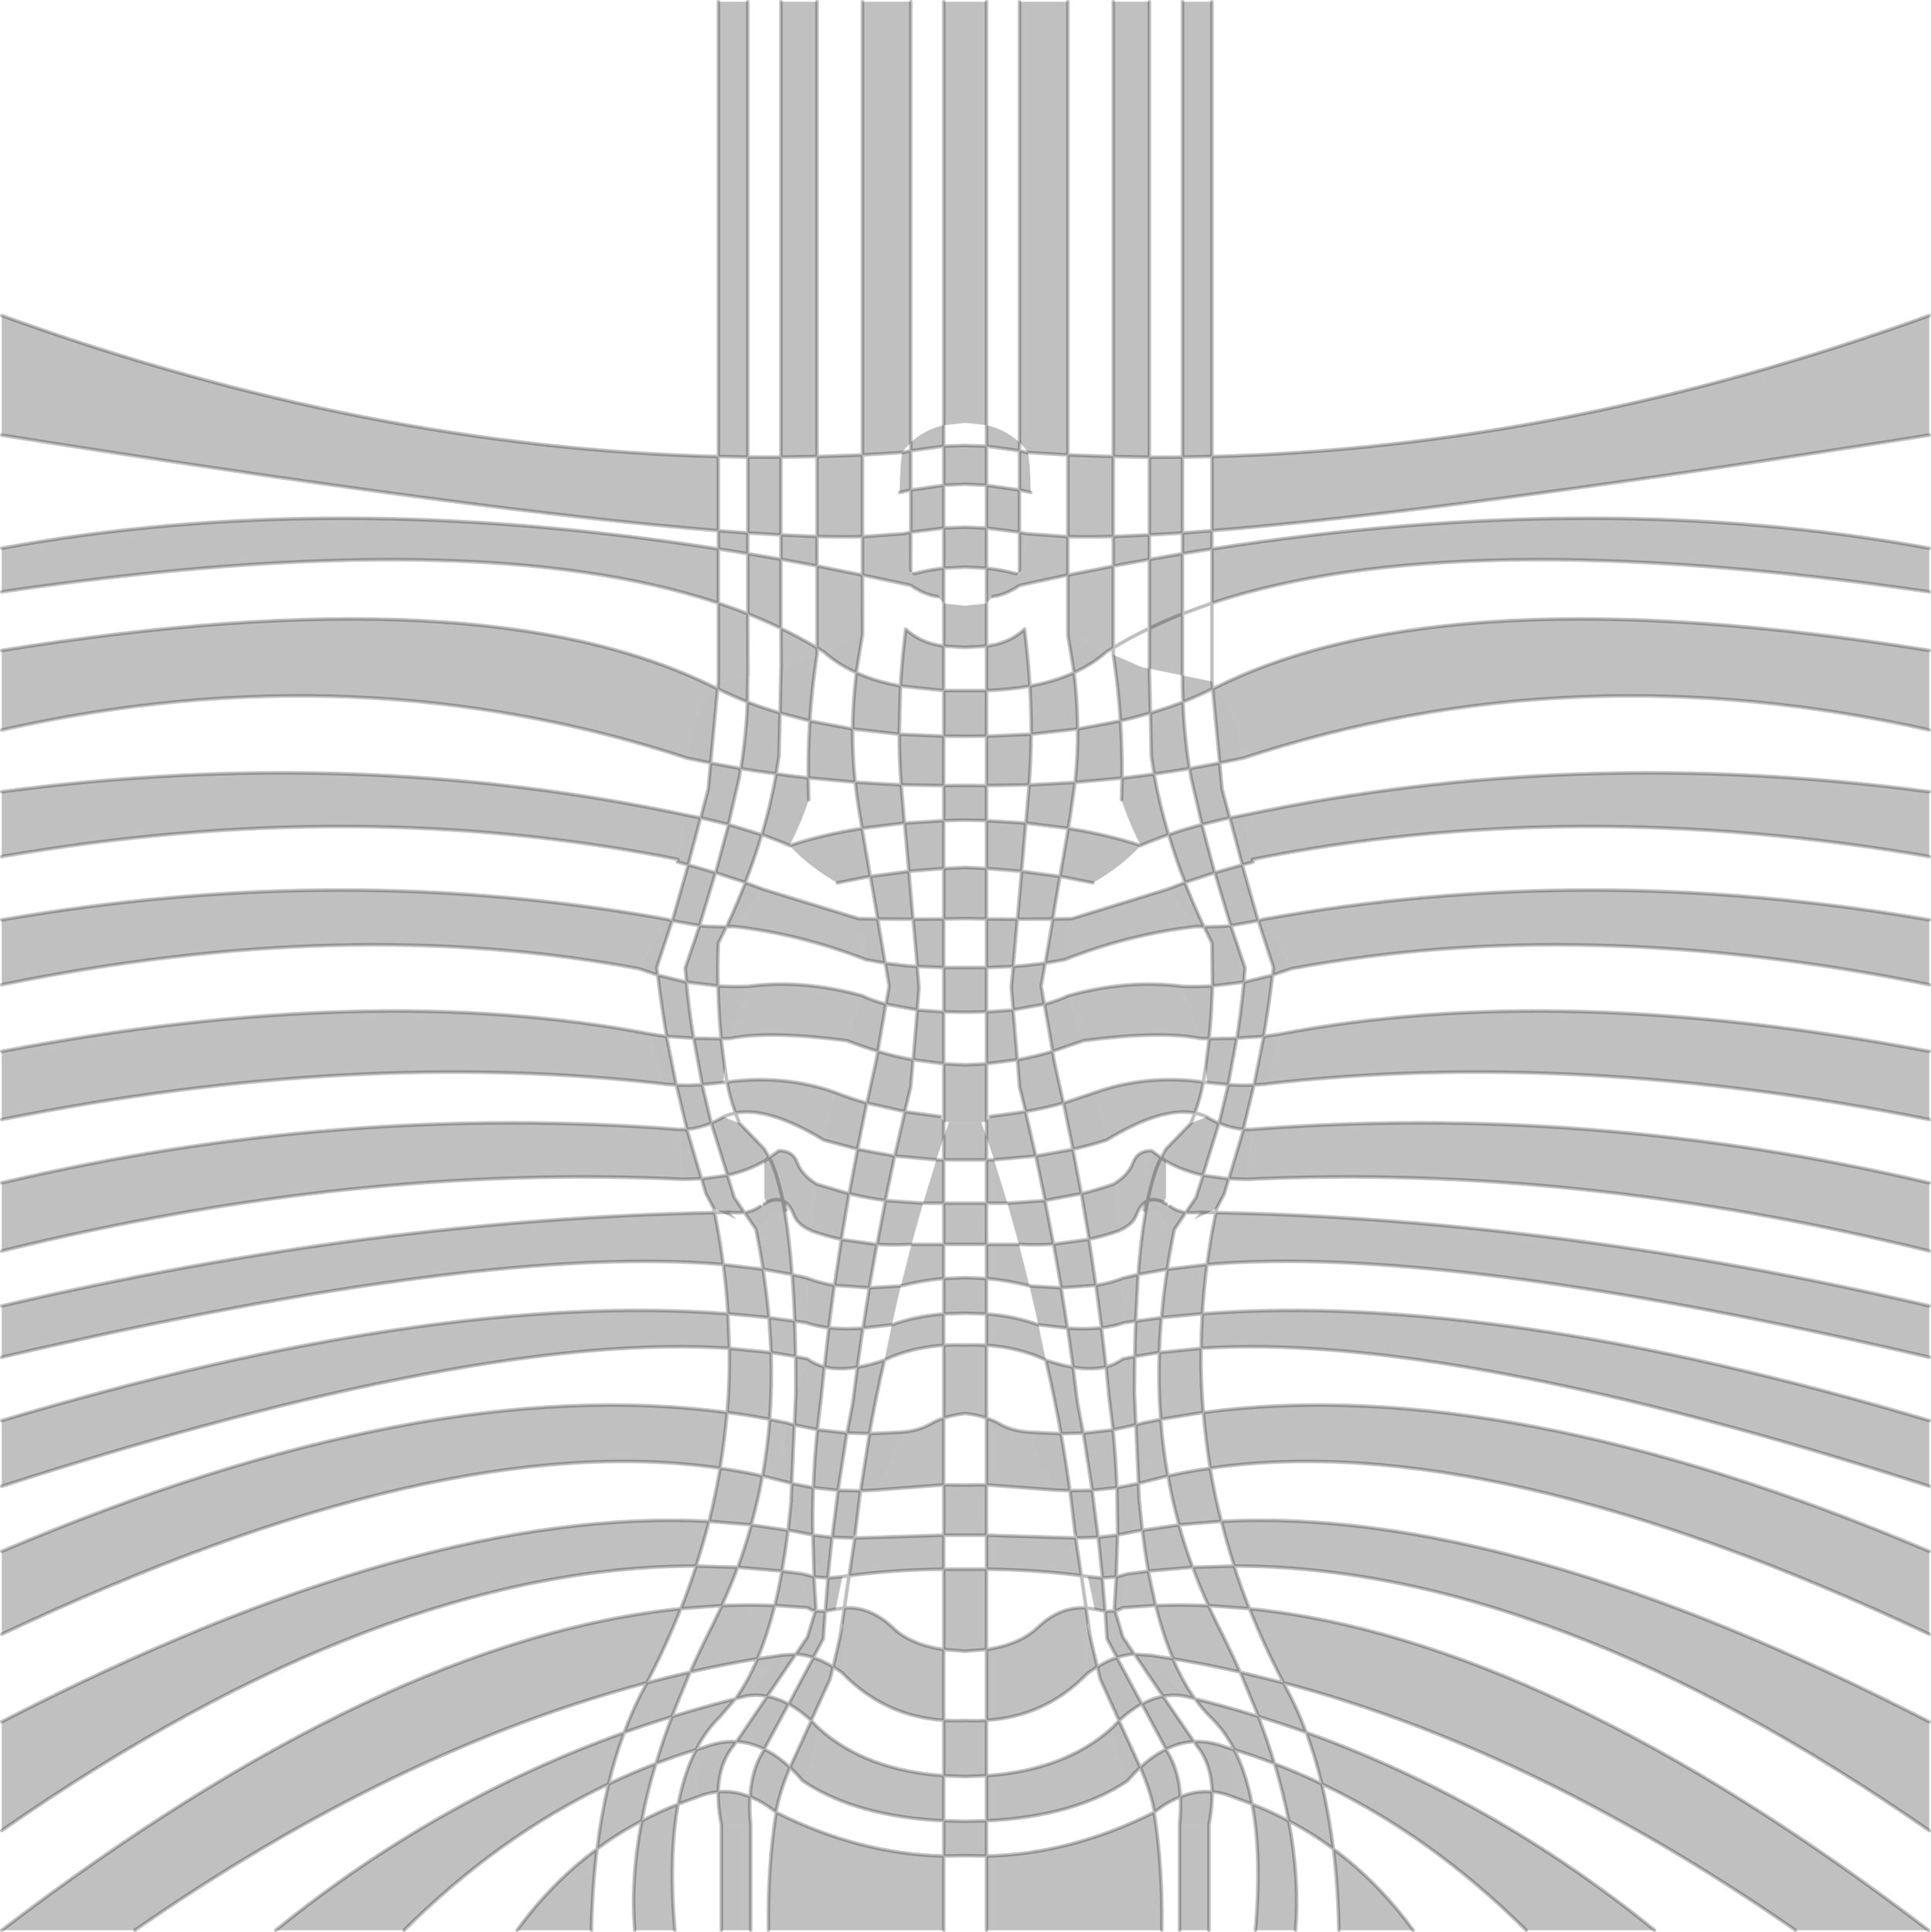<?xml version="1.0" encoding="UTF-8" standalone="no"?>
<svg xmlns:xlink="http://www.w3.org/1999/xlink" height="551.0px" width="550.8px" xmlns="http://www.w3.org/2000/svg">
  <g transform="matrix(1.0, 0.0, 0.0, 1.0, 275.5, 260.5)">
    <path d="M274.8 -136.4 Q137.15 -114.55 70.2 -109.15 L70.2 -103.95 Q181.5 -121.35 274.8 -104.15 L274.8 -91.7 Q139.5 -111.55 70.2 -88.5 L70.2 -103.95 61.8 -102.6 61.8 -108.5 70.2 -109.15 70.2 -130.3 Q170.45 -132.75 274.8 -170.5 L274.8 -136.4 M274.8 -75.0 L274.8 -52.3 Q173.15 -75.2 79.05 -44.25 77.65 -56.5 71.5 -64.55 137.1 -97.2 274.8 -75.0 M274.8 -34.7 L274.8 -16.2 Q173.25 -33.75 81.75 -15.4 80.55 -20.95 79.85 -28.15 173.75 -48.1 274.8 -34.7 M274.8 1.85 L274.8 20.35 Q175.65 0.15 92.8 15.8 89.4 9.3 85.6 2.75 L85.0 1.65 Q177.3 -15.05 274.8 1.85 M274.8 39.35 L274.8 58.8 Q173.55 38.5 85.7 48.65 88.05 41.0 89.65 34.4 168.7 19.15 274.8 39.35 M274.8 76.85 L274.8 96.3 Q173.85 71.4 80.4 75.85 L81.45 61.6 Q178.0 54.1 274.8 76.85 M274.8 111.95 L274.8 126.6 Q136.1 94.25 68.8 100.15 67.9 107.2 67.45 114.2 150.7 107.75 274.8 144.65 L274.8 163.4 Q138.0 119.35 67.1 124.05 67.15 119.1 67.45 114.2 L55.8 115.3 Q56.35 108.5 57.45 101.5 L49.15 103.0 48.45 116.3 55.8 115.3 Q55.35 120.3 55.2 125.25 L67.1 124.05 Q66.95 133.25 67.75 142.35 154.0 130.8 274.8 181.95 L274.8 205.6 Q149.35 146.55 69.7 158.25 70.95 165.85 72.9 173.4 L60.8 174.4 Q58.9 167.55 57.65 160.45 L50.2 162.35 50.8 158.25 Q51.85 151.4 50.7 145.3 L55.6 144.3 Q54.85 134.95 55.2 125.25 L48.2 126.4 48.1 136.6 44.8 127.05 48.1 136.6 48.5 145.9 42.0 147.3 40.85 138.15 40.0 129.35 Q42.7 128.6 44.8 127.05 L48.2 126.4 Q48.25 121.1 48.45 116.3 L44.95 116.8 44.65 104.1 44.65 104.05 49.15 103.0 Q49.9 92.85 51.25 85.25 53.1 85.95 54.95 84.75 56.8 89.5 59.5 90.1 58.3 95.9 57.45 101.5 L68.8 100.15 Q69.75 92.75 71.3 85.35 168.35 87.15 274.8 111.95 M274.8 230.55 L274.8 261.6 Q166.3 186.25 76.55 186.15 78.5 192.25 80.9 198.3 L69.2 197.45 Q66.7 192.05 64.7 186.5 L52.05 187.6 Q51.05 182.05 50.35 175.95 L60.8 174.4 Q62.5 180.5 64.7 186.5 L76.55 186.15 Q74.5 179.8 72.9 173.4 155.2 169.05 274.8 230.55 M274.6 290.0 L236.6 290.0 Q162.5 238.6 90.6 219.45 L90.85 219.95 Q94.35 226.3 97.1 233.6 150.55 252.75 196.45 290.0 L159.8 290.0 Q132.75 263.15 101.55 248.3 103.6 257.0 104.85 266.85 117.7 276.35 127.6 290.0 L106.4 290.0 Q106.15 277.75 104.85 266.85 98.8 262.35 92.1 258.85 95.25 275.4 94.05 290.0 L82.6 290.0 Q84.45 268.75 81.65 254.05 L75.75 251.85 Q77.9 244.45 73.9 237.7 L76.6 238.55 Q73.8 233.15 69.9 229.35 67.45 227.0 65.35 224.0 74.5 226.25 83.45 229.05 86.05 235.9 88.05 242.5 94.85 245.1 101.55 248.3 99.65 240.5 97.1 233.6 90.35 231.2 83.45 229.05 L78.25 216.4 Q68.65 214.2 59.1 212.6 61.85 219.15 65.35 224.0 L62.1 223.2 52.7 211.6 59.1 212.6 Q56.25 205.9 54.15 197.4 L44.7 198.05 46.2 188.35 52.05 187.6 54.15 197.4 Q61.55 197.1 69.2 197.45 L71.8 202.85 Q75.3 209.75 78.25 216.4 L90.6 219.45 Q85.1 208.95 80.9 198.3 165.75 207.0 274.6 290.0 M69.35 290.0 L60.95 290.0 60.95 260.0 69.35 260.0 69.35 290.0 M55.9 290.0 L5.9 290.0 5.9 268.85 -0.2 268.75 -6.3 268.85 -6.3 258.8 Q-31.4 257.6 -46.5 247.45 -43.85 242.7 -43.1 237.5 L-42.1 232.65 -42.0 232.35 Q-28.8 244.35 -6.3 245.95 L-6.3 258.8 -0.2 258.95 5.9 258.8 5.9 245.95 Q28.4 244.35 41.65 232.35 L41.7 232.65 42.7 237.5 Q43.45 242.7 46.1 247.45 31.0 257.6 5.9 258.8 L5.9 268.85 Q29.8 268.35 53.7 256.4 56.2 271.95 55.9 290.0 M-6.3 290.0 L-56.3 290.0 Q-56.6 271.95 -54.1 256.4 -30.2 268.35 -6.3 268.85 L-6.3 290.0 M-61.35 290.0 L-69.75 290.0 -69.75 260.0 -61.35 260.0 -61.35 290.0 M-83.0 290.0 L-94.45 290.0 Q-95.65 275.4 -92.45 258.85 -99.2 262.35 -105.2 266.85 -104.0 257.0 -101.9 248.3 -95.25 245.1 -88.4 242.5 -86.45 235.9 -83.85 229.1 -74.9 226.3 -65.7 224.0 L-70.3 229.35 Q-74.2 233.1 -76.95 238.55 -82.75 240.3 -88.4 242.5 -90.95 250.9 -92.45 258.85 -87.45 256.15 -82.05 254.05 -80.35 245.1 -76.95 238.55 L-74.3 237.7 Q-78.3 244.45 -76.1 251.85 L-82.05 254.05 Q-84.8 268.8 -83.0 290.0 M-106.8 290.0 L-128.0 290.0 Q-118.1 276.35 -105.2 266.85 -106.55 277.75 -106.8 290.0 M-160.2 290.0 L-196.85 290.0 Q-150.95 252.8 -97.45 233.65 -100.05 240.55 -101.9 248.3 -133.15 263.15 -160.2 290.0 M-237.0 290.0 L-275.0 290.0 Q-166.1 206.95 -81.3 198.3 -78.9 192.25 -76.95 186.15 L-65.05 186.5 Q-67.1 192.0 -69.6 197.45 -61.95 197.1 -54.5 197.4 -56.6 205.9 -59.45 212.6 -69.05 214.2 -78.65 216.4 L-83.85 229.1 Q-90.75 231.2 -97.45 233.65 -94.75 226.3 -91.25 219.95 L-91.0 219.45 Q-84.8 217.8 -78.65 216.4 -75.7 209.75 -72.2 202.85 L-69.6 197.45 -81.3 198.3 Q-85.5 208.95 -91.0 219.45 -162.9 238.6 -237.0 290.0 M-275.0 261.6 L-275.0 230.55 Q-155.6 169.05 -73.25 173.4 -71.4 165.85 -70.1 158.25 -63.95 159.1 -58.0 160.45 -59.3 167.55 -61.2 174.4 L-50.7 175.95 -49.8 167.2 -48.4 176.35 -50.7 175.95 Q-51.45 182.05 -52.45 187.6 L-46.6 188.35 -45.1 198.05 -54.5 197.4 Q-53.4 192.75 -52.45 187.6 L-65.05 186.5 Q-62.9 180.5 -61.2 174.4 L-73.25 173.4 Q-74.9 179.8 -76.95 186.15 -166.75 186.25 -275.0 261.6 M-275.0 205.6 L-275.0 181.95 Q-154.45 130.8 -68.1 142.35 -67.35 133.25 -67.45 124.05 L-55.55 125.25 Q-55.25 134.95 -55.95 144.3 L-51.1 145.3 Q-52.25 151.4 -51.2 158.25 L-50.55 162.35 -58.0 160.45 Q-56.6 152.5 -55.95 144.3 -61.95 143.15 -68.1 142.35 -68.8 150.3 -70.1 158.25 -149.75 146.55 -275.0 205.6 M-275.0 163.4 L-275.0 144.65 Q-151.1 107.75 -67.85 114.2 -68.3 107.2 -69.2 100.15 L-57.85 101.5 Q-56.75 108.5 -56.15 115.3 L-67.85 114.2 -67.45 124.05 Q-138.4 119.35 -275.0 163.4 M-275.0 126.6 L-275.0 111.95 Q-168.75 87.15 -71.65 85.35 -70.15 92.75 -69.2 100.15 -136.5 94.3 -275.0 126.6 M-275.0 96.3 L-275.0 76.85 Q-178.4 54.1 -81.85 61.6 L-80.75 75.85 Q-174.25 71.4 -275.0 96.3 M-275.0 58.8 L-275.0 39.35 Q-169.1 19.15 -90.0 34.4 -88.45 41.0 -86.1 48.65 -173.9 38.5 -275.0 58.8 M-275.0 20.35 L-275.0 1.85 Q-177.7 -15.05 -85.4 1.65 L-86.0 2.75 -93.2 15.8 Q-176.05 0.15 -275.0 20.35 M-275.0 -16.2 L-275.0 -34.7 Q-174.15 -48.1 -80.25 -28.15 -80.95 -20.95 -82.15 -15.4 -173.65 -33.75 -275.0 -16.2 M-275.0 -52.3 L-275.0 -75.0 Q-137.5 -97.2 -71.85 -64.55 -78.05 -56.5 -79.45 -44.25 -173.55 -75.2 -275.0 -52.3 M-275.0 -91.7 L-275.0 -104.15 Q-181.9 -121.35 -70.6 -103.95 L-70.6 -109.15 Q-137.55 -114.55 -275.0 -136.4 L-275.0 -170.5 Q-170.85 -132.75 -70.6 -130.3 L-70.6 -260.0 -62.2 -260.0 -62.2 -130.15 -70.6 -130.3 -70.6 -109.15 -62.2 -108.5 -62.2 -130.15 -52.75 -130.15 -52.75 -107.95 -42.45 -107.5 -42.45 -130.3 -29.5 -130.75 -29.5 -260.0 -15.7 -260.0 -15.7 -134.3 -15.7 -134.25 -17.2 -132.7 -18.15 -131.45 -29.5 -130.75 -29.5 -107.45 -17.7 -108.3 -17.35 -107.15 -15.7 -97.9 -15.3 -97.5 -15.7 -93.55 -29.5 -96.5 -29.45 -79.35 -29.5 -79.35 -40.5 -74.55 -42.45 -75.75 -42.4 -73.75 -42.45 -73.75 -50.6 -70.25 -52.7 -69.8 -52.75 -81.3 Q-57.3 -83.5 -62.2 -85.45 L-62.15 -67.85 -62.2 -67.85 -70.6 -66.15 -70.6 -88.5 Q-139.9 -111.55 -275.0 -91.7 M-52.75 -260.0 L-42.45 -260.0 -42.45 -130.3 -52.75 -130.15 -52.75 -260.0 M-6.3 -260.0 L5.9 -260.0 5.9 -139.25 -0.2 -139.9 -6.3 -139.25 -6.3 -260.0 M15.3 -260.0 L29.1 -260.0 29.1 -130.75 42.05 -130.3 42.05 -260.0 52.35 -260.0 52.35 -130.1 42.05 -130.3 42.05 -107.5 Q34.85 -107.3 29.1 -107.45 L29.1 -96.5 15.35 -93.55 14.9 -97.5 15.3 -97.9 16.95 -107.15 17.3 -108.3 29.1 -107.45 29.1 -130.75 17.75 -131.45 16.8 -132.7 15.35 -134.25 15.3 -134.3 15.3 -260.0 M61.8 -260.0 L70.2 -260.0 70.2 -130.3 61.8 -130.15 61.8 -108.5 52.35 -107.95 52.35 -130.1 61.8 -130.15 61.8 -260.0 M-70.6 -103.95 L-70.6 -88.5 Q-66.25 -87.05 -62.2 -85.45 L-62.2 -102.6 -70.6 -103.95 M-62.2 -102.6 L-52.75 -101.0 -52.75 -107.95 -62.2 -108.5 -62.2 -102.6 M-42.45 -107.5 L-42.45 -99.1 -29.5 -96.5 -29.5 -107.45 Q-35.25 -107.3 -42.45 -107.5 M52.35 -81.3 L52.35 -100.95 61.8 -102.6 61.8 -85.45 Q56.9 -83.5 52.35 -81.3 56.9 -83.5 61.8 -85.45 L61.8 -67.85 52.35 -69.8 52.35 -81.3 M42.05 -107.5 L52.35 -107.95 52.35 -100.95 42.05 -99.05 42.05 -107.5 M29.1 -79.35 L29.1 -96.5 42.05 -99.05 42.05 -75.75 40.15 -74.6 29.1 -79.35 M30.2 1.5 L57.5 -6.9 Q61.25 -1.55 65.85 3.75 46.95 5.85 28.05 13.25 L28.75 5.1 30.2 1.5 M-52.75 -101.0 L-52.75 -81.3 Q-47.35 -78.7 -42.45 -75.75 L-42.45 -99.1 -52.75 -101.0 M-66.25 3.75 Q-61.65 -1.55 -57.85 -6.9 L-30.55 1.5 -29.15 5.1 -28.4 13.25 Q-47.35 5.85 -66.25 3.75 M-62.1 20.8 Q-46.75 18.75 -29.6 23.45 L-33.7 36.35 Q-56.0 33.4 -67.35 35.7 L-62.1 20.8 M-68.15 48.1 Q-52.15 45.9 -37.55 50.95 -39.2 57.8 -40.5 64.7 -56.25 55.1 -65.7 56.95 -67.3 52.7 -68.15 48.1 M-53.35 67.7 Q-49.35 67.6 -48.05 71.15 -46.75 74.65 -42.55 77.2 -43.5 83.85 -44.1 90.5 -48.05 88.8 -49.05 86.05 -49.95 83.65 -51.25 82.6 L-53.4 75.35 -51.8 71.85 -53.35 67.7 M-57.5 67.15 L-56.05 69.65 -57.5 70.7 -57.5 67.15 M-51.6 85.25 Q-50.3 92.85 -49.55 103.0 L-45.05 104.05 -45.05 104.1 -45.35 116.8 -48.8 116.3 Q-49.1 109.15 -49.55 103.0 L-57.85 101.5 Q-58.7 95.9 -59.9 90.1 -57.2 89.5 -55.35 84.75 -53.5 85.95 -51.6 85.25 M-8.4 70.3 L-6.3 70.3 -6.3 63.85 -4.8 59.5 4.4 59.5 5.9 63.85 5.9 70.3 -6.3 70.3 -6.3 82.65 -12.2 82.65 -8.4 70.3 M-15.5 94.4 L-6.3 94.4 -6.3 82.65 5.9 82.65 5.9 70.3 8.05 70.3 11.85 82.65 5.9 82.65 5.9 94.4 15.15 94.4 18.15 106.25 Q11.85 104.65 5.9 104.15 L5.9 114.25 Q13.95 114.85 20.7 117.35 L22.8 127.4 Q15.25 123.8 5.9 123.2 L5.9 143.95 Q7.9 144.6 9.55 145.55 13.4 147.8 18.8 148.0 19.1 152.25 20.8 156.3 L21.3 157.35 25.6 164.5 5.9 163.0 5.9 143.95 Q3.2 143.0 -0.2 142.65 -3.6 143.05 -6.3 143.95 L-6.3 123.2 Q-3.35 123.0 -0.2 123.1 2.95 123.0 5.9 123.2 L5.9 114.25 -0.2 114.05 -6.3 114.25 -6.3 123.2 Q-15.65 123.8 -23.2 127.4 L-21.1 117.35 Q-14.4 114.85 -6.3 114.25 L-6.3 104.15 Q-12.25 104.65 -18.55 106.25 L-15.5 94.4 M67.75 48.1 Q66.9 52.7 65.35 56.95 55.85 55.1 40.1 64.7 L37.2 50.95 Q51.75 45.9 67.75 48.1 M66.95 35.7 Q55.6 33.4 33.35 36.35 L29.25 23.45 Q46.35 18.75 61.7 20.8 L66.95 35.7 M43.7 90.5 Q43.1 83.85 42.15 77.2 46.35 74.65 47.65 71.15 48.95 67.6 53.0 67.7 L51.4 71.85 53.0 75.35 50.9 82.6 Q49.55 83.7 48.65 86.05 47.65 88.8 43.7 90.5 M57.1 70.7 L55.7 69.65 57.1 67.15 57.1 70.7 M-6.3 94.4 L-6.3 104.15 -0.2 103.9 5.9 104.15 5.9 94.4 -6.3 94.4 M-62.5 223.2 L-65.7 224.0 Q-62.25 219.15 -59.45 212.6 L-53.05 211.65 -62.5 223.2 M88.05 242.5 Q82.35 240.3 76.6 238.55 79.95 245.1 81.65 254.05 87.05 256.15 92.1 258.85 90.55 250.9 88.05 242.5 M43.0 131.1 L40.85 138.15 43.0 131.1 M55.6 144.3 Q56.2 152.5 57.65 160.45 63.5 159.1 69.7 158.25 68.4 150.3 67.75 142.35 L55.6 144.3 M48.05 176.35 L49.45 167.2 50.35 175.95 48.05 176.35 M5.9 177.35 L-6.3 177.35 -6.3 187.05 -0.2 187.05 5.9 187.05 5.9 177.35 31.35 178.15 32.95 188.9 Q19.95 187.2 5.9 187.05 L5.9 209.95 -0.2 210.45 -6.3 209.95 -6.3 187.05 Q-20.35 187.2 -33.3 188.9 L-31.7 178.15 -6.3 177.35 -6.3 163.0 -0.2 163.05 Q2.85 162.95 5.9 163.0 L5.9 177.35 M-19.2 148.0 Q-13.8 147.8 -9.95 145.55 -8.35 144.6 -6.3 143.95 L-6.3 163.0 -26.0 164.5 -21.7 157.35 -21.2 156.3 Q-19.5 152.25 -19.2 148.0 M-34.65 198.1 Q-27.4 197.6 -21.05 203.5 -16.0 208.55 -6.3 209.95 L-6.3 230.15 Q-3.35 230.35 -0.2 230.2 2.95 230.35 5.9 230.15 L5.9 209.95 Q15.6 208.5 20.65 203.5 27.0 197.6 34.3 198.1 L34.9 202.4 34.65 202.95 35.45 206.15 34.55 209.25 34.55 209.5 Q34.0 213.35 34.85 216.65 22.9 229.05 5.9 230.15 L5.9 245.95 -0.2 246.2 -6.3 245.95 -6.3 230.15 Q-23.3 229.0 -35.25 216.65 -34.4 213.35 -34.95 209.5 L-34.95 209.25 -35.85 206.15 -35.05 202.95 -35.3 202.45 -34.65 198.1 M-48.5 136.6 L-48.55 126.4 -55.55 125.25 -56.15 115.3 -48.8 116.3 -48.55 126.4 -45.2 127.05 -48.5 136.6" fill="#000000" fill-opacity="0.247" fill-rule="evenodd" stroke="none"/>
    <path d="M-6.3 -139.25 L-6.3 -133.25 -0.2 -133.45 5.9 -133.25 5.9 -139.25 Q11.35 -138.0 15.3 -134.3 L15.35 -134.25 15.3 -131.95 5.9 -133.25 5.9 -122.1 -0.2 -122.4 -6.3 -122.1 -6.3 -133.25 -15.7 -131.95 -15.7 -120.75 -18.85 -120.05 Q-18.8 -127.65 -18.15 -131.4 L-15.7 -131.95 -15.7 -134.25 -15.7 -134.3 Q-11.75 -138.0 -6.3 -139.25 M-17.7 -108.3 L-15.7 -108.7 -15.7 -97.9 -17.35 -107.15 -17.7 -108.3 M-15.3 -97.5 L-14.7 -96.9 Q-10.45 -98.05 -6.3 -98.45 L-6.3 -109.9 -15.7 -108.7 -15.7 -120.75 -6.3 -122.1 -6.3 -109.9 -0.2 -110.15 5.9 -109.9 5.9 -122.1 15.3 -120.75 15.3 -131.95 17.75 -131.4 Q18.4 -127.65 18.5 -120.05 L15.3 -120.75 15.3 -108.7 17.3 -108.3 16.95 -107.15 15.3 -97.9 15.3 -108.7 5.9 -109.9 5.9 -98.45 Q10.05 -98.05 14.3 -96.9 L14.9 -97.5 15.35 -93.55 Q11.45 -90.85 7.75 -90.35 L14.3 -96.9 7.75 -90.35 5.9 -88.55 5.9 -76.2 -0.2 -75.85 -6.3 -76.2 -6.3 -88.55 -6.1 -88.35 -0.2 -87.75 5.7 -88.35 5.9 -88.55 5.9 -98.45 -0.2 -98.75 -6.3 -98.45 -6.3 -88.55 -8.1 -90.35 Q-11.85 -90.85 -15.7 -93.55 L-15.3 -97.5 M61.8 -67.85 L70.2 -66.15 70.4 -64.05 71.5 -64.55 Q77.65 -56.5 79.05 -44.25 L72.4 -42.9 70.4 -64.05 Q66.3 -62.05 61.95 -60.3 61.75 -64.1 61.8 -67.85 M42.05 -73.75 L50.2 -70.25 52.35 -69.8 52.65 -57.15 Q48.5 -55.9 44.1 -54.9 43.5 -64.35 42.05 -73.75 M40.15 -74.6 Q36.15 -71.05 30.85 -68.65 L31.15 -66.2 21.45 -65.5 31.15 -66.2 Q31.85 -59.4 31.9 -52.6 L44.1 -54.9 Q44.65 -46.75 44.55 -38.6 L49.65 -39.2 Q47.35 -35.7 44.4 -32.4 47.35 -35.7 49.65 -39.2 L53.7 -39.75 Q55.25 -31.1 57.85 -22.45 62.35 -24.05 67.35 -25.35 L64.25 -38.6 63.8 -41.3 72.4 -42.9 73.1 -35.45 Q68.4 -36.85 64.25 -38.6 68.4 -36.85 73.1 -35.45 L75.3 -27.25 79.85 -28.15 Q80.55 -20.95 81.75 -15.4 L81.95 -14.65 78.85 -13.85 82.0 -2.8 81.65 -3.25 Q77.8 -0.85 75.05 1.85 77.8 -0.85 81.65 -3.25 L82.0 -2.8 83.4 2.1 85.0 1.65 85.6 2.75 Q89.4 9.3 92.8 15.8 L87.5 17.6 87.75 15.45 83.4 2.1 75.6 3.5 79.65 15.55 79.3 19.6 70.35 20.7 70.2 8.5 67.95 3.85 73.35 3.7 Q71.4 6.0 70.2 8.5 71.4 6.0 73.35 3.7 L75.6 3.5 75.05 1.85 71.0 -11.6 62.5 -8.8 Q59.85 -15.6 57.85 -22.45 53.7 -21.0 49.9 -19.35 46.5 -25.9 44.4 -32.4 L44.55 -38.6 31.15 -37.35 Q31.95 -45.0 31.9 -52.6 L18.65 -51.1 Q18.65 -57.95 18.25 -64.8 12.55 -63.8 5.9 -63.55 L5.9 -69.7 5.9 -76.2 8.5 -76.7 5.9 -69.7 8.5 -76.7 Q13.6 -78.0 16.75 -81.1 17.75 -73.1 18.25 -65.25 L18.25 -64.8 21.45 -65.5 Q26.55 -66.7 30.85 -68.65 L29.1 -79.35 40.15 -74.6 M52.9 -44.8 L52.65 -57.15 Q57.45 -58.6 61.95 -60.3 62.3 -51.0 63.8 -41.3 L59.8 -40.65 Q56.1 -42.55 52.9 -44.8 56.1 -42.55 59.8 -40.65 L53.7 -39.75 52.9 -44.8 M-17.15 -81.1 Q-14.0 -78.0 -8.85 -76.7 L-6.3 -69.7 -8.85 -76.7 -6.3 -76.2 -6.3 -69.7 -6.3 -63.55 -18.65 -64.85 -19.0 -51.1 -32.3 -52.6 Q-32.25 -59.4 -31.5 -66.2 L-21.75 -65.5 -31.5 -66.2 -31.25 -68.65 Q-26.95 -66.7 -21.75 -65.5 L-18.65 -64.85 -18.65 -65.25 -7.75 -64.45 -18.65 -65.25 Q-18.15 -73.1 -17.15 -81.1 M7.35 -64.45 L18.25 -65.25 7.35 -64.45 M29.8 -27.75 L29.2 -24.25 Q40.35 -22.5 49.9 -19.35 44.45 -13.4 36.25 -8.7 L26.85 -10.55 24.8 1.6 30.2 1.5 28.75 5.1 28.05 13.25 22.65 14.2 24.8 1.6 18.35 1.65 14.7 1.65 15.9 -12.0 26.85 -10.55 27.95 -16.9 29.2 -24.25 17.1 -25.75 16.15 -14.7 Q11.4 -17.65 5.9 -19.0 11.4 -17.65 16.15 -14.7 L15.9 -12.0 5.9 -12.8 5.9 -19.0 5.9 -26.45 -0.2 -26.6 -6.3 -26.45 -6.3 -33.4 -0.2 -33.7 5.9 -33.4 -0.2 -33.7 -6.3 -33.4 -6.3 -36.45 -18.45 -36.65 -18.0 -31.55 -18.0 -31.5 -17.5 -25.75 -6.3 -26.45 -6.3 -19.0 Q-11.8 -17.65 -16.5 -14.65 -11.8 -17.65 -6.3 -19.0 L-6.3 -12.8 -0.2 -13.1 -0.2 1.5 -0.2 -13.1 5.9 -12.8 5.9 1.6 14.7 1.65 13.5 15.15 16.25 14.9 22.65 14.2 21.5 20.75 22.4 25.9 13.5 27.55 14.7 41.75 5.9 42.9 5.9 59.35 5.8 59.5 4.4 59.5 -4.8 59.5 -6.2 59.5 -6.3 59.35 -6.3 42.9 -0.2 43.2 5.9 42.9 5.9 28.1 13.5 27.55 12.95 21.15 13.5 15.15 5.9 15.45 5.9 5.4 5.9 1.6 -0.2 1.5 -6.3 1.6 -6.3 -12.8 -16.25 -12.0 -16.5 -14.65 -17.5 -25.75 -29.6 -24.25 -30.2 -27.75 Q-31.05 -32.55 -31.55 -37.4 L-44.95 -38.65 Q-45.05 -46.75 -44.5 -54.9 L-53.0 -57.15 -52.75 -69.8 -52.7 -69.8 -50.6 -70.25 -42.45 -73.75 Q-43.9 -64.35 -44.5 -54.9 L-32.3 -52.6 Q-32.35 -45.0 -31.55 -37.4 L-18.45 -36.65 Q-19.0 -43.85 -19.0 -51.1 L-6.3 -50.55 -6.3 -36.45 -0.2 -36.5 5.9 -36.45 5.9 -50.55 18.65 -51.1 Q18.6 -43.85 18.05 -36.65 L5.9 -36.45 5.9 -33.4 5.9 -26.45 17.1 -25.75 17.6 -31.5 17.6 -31.55 18.05 -36.65 31.15 -37.35 29.8 -27.75 Q23.75 -30.1 17.6 -31.55 23.75 -30.1 29.8 -27.75 M31.15 -22.3 Q30.25 -19.35 27.95 -16.9 30.25 -19.35 31.15 -22.3 M-0.2 -33.7 L-0.2 -36.5 -0.2 -33.7 M65.85 3.75 Q61.25 -1.55 57.5 -6.9 L62.5 -8.8 Q64.95 -2.5 67.95 3.85 L65.85 3.75 M21.05 -8.95 L18.35 1.65 21.05 -8.95 M75.3 -27.25 L67.35 -25.35 71.0 -11.6 78.85 -13.85 75.3 -27.25 M-0.2 -50.5 L-6.3 -50.55 -6.3 -63.55 -0.2 -63.55 5.9 -63.55 5.9 -50.55 -0.2 -50.5 -0.2 -59.7 Q-3.45 -61.2 -3.6 -63.2 -3.45 -61.2 -0.2 -59.7 L-0.2 -50.5 M-14.7 -96.9 L-8.1 -90.35 -14.7 -96.9 M3.2 -63.2 Q3.05 -61.2 -0.2 -59.7 3.05 -61.2 3.2 -63.2 M-29.5 -79.35 L-31.25 -68.65 Q-36.55 -71.05 -40.5 -74.55 L-29.5 -79.35 M-71.85 -64.55 L-70.8 -64.05 -70.6 -66.15 -62.2 -67.85 -62.3 -60.3 Q-66.7 -62.05 -70.8 -64.05 L-72.8 -42.9 -64.2 -41.3 -64.65 -38.6 -67.7 -25.35 -58.2 -22.45 Q-60.25 -15.6 -62.9 -8.8 L-57.85 -6.9 Q-61.65 -1.55 -66.25 3.75 L-68.3 3.85 Q-65.35 -2.5 -62.9 -8.8 L-71.4 -11.6 -67.7 -25.35 -75.65 -27.25 -73.5 -35.45 -72.8 -42.9 -79.45 -44.25 Q-78.05 -56.5 -71.85 -64.55 M-18.0 -31.55 Q-24.15 -30.1 -30.2 -27.75 -24.15 -30.1 -18.0 -31.55 M-62.3 -60.3 Q-57.85 -58.6 -53.0 -57.15 L-53.3 -44.8 -54.1 -39.8 -60.2 -40.65 -64.2 -41.3 Q-62.65 -51.0 -62.3 -60.3 M-50.05 -39.25 L-44.95 -38.65 -44.8 -32.4 Q-46.9 -25.9 -50.3 -19.35 -54.1 -21.0 -58.2 -22.45 -55.65 -31.15 -54.1 -39.8 L-50.05 -39.25 Q-47.75 -35.75 -44.8 -32.4 -47.75 -35.75 -50.05 -39.25 M-50.3 -19.35 Q-40.8 -22.5 -29.6 -24.25 L-28.35 -16.9 Q-30.65 -19.35 -31.55 -22.3 -30.65 -19.35 -28.35 -16.9 L-27.25 -10.55 -16.25 -12.0 -15.05 1.65 -18.7 1.65 -25.15 1.6 -27.25 -10.55 -36.65 -8.7 Q-44.85 -13.4 -50.3 -19.35 M-64.65 -38.6 Q-68.8 -36.85 -73.5 -35.45 -68.8 -36.85 -64.65 -38.6 M-60.2 -40.65 Q-56.5 -42.55 -53.3 -44.8 -56.5 -42.55 -60.2 -40.65 M-21.45 -8.95 L-18.7 1.65 -21.45 -8.95 M-6.3 5.4 L-6.3 15.45 -13.85 15.15 -15.05 1.65 -6.3 1.6 -6.3 5.4 -14.05 6.3 -6.3 5.4 M-13.85 15.15 L-13.35 21.15 -13.85 27.55 -6.3 28.1 -6.3 15.45 -0.2 15.45 5.9 15.45 5.9 28.1 -0.2 28.2 -6.3 28.1 -6.3 42.9 -15.05 41.75 -13.85 27.55 -22.8 25.9 -25.1 39.35 Q-29.45 38.05 -33.7 36.4 L-33.7 36.35 -29.6 23.45 Q-26.6 24.9 -22.8 25.9 L-21.9 20.75 -23.0 14.2 -28.4 13.25 -29.15 5.1 -30.55 1.5 -25.15 1.6 -23.0 14.2 -16.6 14.95 -15.65 22.65 -16.6 14.95 -13.85 15.15 M13.65 6.3 L5.9 5.4 13.65 6.3 M-0.2 23.6 L-0.2 15.45 -0.2 23.6 M-37.55 50.95 Q-33.05 52.75 -28.25 54.1 L-25.6 42.05 -25.1 39.35 Q-20.1 40.85 -15.05 41.75 L-15.7 49.4 -17.4 56.55 -7.35 57.9 -6.3 59.35 -6.3 63.85 -8.4 70.3 -20.3 69.2 -22.95 81.9 -12.2 82.65 -15.5 94.4 -15.55 94.4 Q-20.6 94.7 -25.35 94.4 L-22.95 81.9 Q-28.2 81.2 -33.3 79.95 L-35.5 93.0 -25.35 94.4 -27.55 106.8 -37.5 106.1 -35.5 93.0 Q-39.95 92.05 -44.1 90.55 L-44.1 90.5 Q-43.5 83.85 -42.55 77.2 L-33.3 79.95 -30.9 67.25 -40.5 64.7 Q-39.2 57.8 -37.55 50.95 M-68.8 43.8 L-68.8 43.85 -69.2 48.25 -75.2 48.85 -77.65 35.6 -69.8 35.75 Q-70.55 28.2 -70.7 20.7 -66.45 20.95 -62.1 20.8 L-67.35 35.7 -69.8 35.75 -68.8 43.8 M-75.45 1.85 L-75.95 3.5 -73.75 3.7 -68.3 3.85 -70.6 8.5 Q-71.8 6.0 -73.75 3.7 -71.8 6.0 -70.6 8.5 -70.85 14.6 -70.7 20.7 L-79.7 19.6 -80.05 15.55 -75.95 3.5 -83.75 2.1 -82.35 -2.8 -82.05 -3.25 Q-78.2 -0.85 -75.45 1.85 -78.2 -0.85 -82.05 -3.25 L-82.35 -2.8 -79.2 -13.85 -71.4 -11.6 -75.45 1.85 M-64.6 59.85 L-64.55 59.85 -57.5 67.15 -57.5 70.7 -56.05 69.65 -53.35 67.7 -51.8 71.85 -53.4 75.35 -51.25 82.6 -52.2 82.0 Q-53.8 74.25 -56.05 69.65 -53.8 74.25 -52.2 82.0 L-51.25 82.6 -50.65 84.75 -51.6 85.25 -52.2 82.0 Q-54.1 81.15 -56.75 82.35 -54.1 81.15 -52.2 82.0 L-51.6 85.25 Q-53.5 85.95 -55.35 84.75 -57.2 89.5 -59.9 90.1 L-63.15 85.3 Q-60.65 84.95 -58.7 83.55 L-57.5 82.85 -56.8 82.4 -56.75 82.35 -57.5 81.1 -57.5 70.7 Q-62.15 73.4 -68.0 74.7 L-72.35 60.75 -72.6 59.85 -69.1 58.05 -64.6 59.85 M-75.2 48.85 L-72.6 59.85 Q-76.15 61.3 -79.55 61.6 L-75.4 75.7 -68.0 74.7 -66.05 81.0 -63.15 85.3 Q-65.05 85.55 -67.3 85.25 L-69.65 85.3 -67.3 85.25 -69.1 83.25 -67.3 85.25 -65.5 87.3 -69.65 85.3 -71.9 84.2 -74.15 79.95 -75.4 75.7 -80.75 75.85 -81.85 61.6 -79.55 61.6 -79.6 61.45 -82.6 48.95 -86.1 48.7 -86.1 48.65 Q-88.45 41.0 -90.0 34.4 L-85.35 35.1 Q-86.85 26.45 -87.9 17.6 L-93.2 15.8 -86.0 2.75 -85.4 1.65 -83.75 2.1 -88.15 15.45 -87.9 17.6 -79.7 19.6 Q-78.95 27.65 -77.65 35.6 L-85.35 35.1 -82.6 48.95 Q-79.15 49.1 -75.2 48.85 M-74.15 79.95 L-70.25 80.85 -66.05 81.0 -70.25 80.85 -74.15 79.95 M-56.75 82.35 L-55.35 84.75 -56.75 82.35 M15.25 22.65 L16.25 14.9 15.25 22.65 M-28.25 54.1 L-30.9 67.25 -20.3 69.2 -17.4 56.55 -28.25 54.1 M8.05 70.3 L5.9 63.85 5.9 59.35 6.95 57.9 17.05 56.55 15.3 49.4 14.7 41.75 Q19.7 40.85 24.75 39.35 L22.4 25.9 Q26.2 24.9 29.25 23.45 L33.35 36.35 33.35 36.4 24.75 39.35 25.2 42.05 27.85 54.1 Q22.65 55.55 17.05 56.55 L19.95 69.2 30.55 67.3 27.85 54.1 37.2 50.95 40.1 64.7 Q35.35 66.2 30.55 67.3 L32.95 79.95 Q37.6 78.8 42.15 77.2 43.1 83.85 43.7 90.5 L43.7 90.55 Q39.55 92.0 35.15 92.95 L32.95 79.95 22.6 81.9 19.95 69.2 8.05 70.3 M61.7 20.8 Q66.05 20.95 70.35 20.7 70.15 28.2 69.4 35.75 L77.3 35.6 74.85 48.85 68.85 48.25 68.4 43.85 68.4 43.8 69.4 35.75 66.95 35.7 61.7 20.8 M74.85 48.85 Q78.75 49.1 82.2 48.95 L84.95 35.1 77.3 35.6 Q78.55 27.65 79.3 19.6 L87.5 17.6 Q86.45 26.45 84.95 35.1 L89.65 34.4 Q88.05 41.0 85.7 48.65 L85.7 48.7 82.2 48.95 79.2 61.45 79.2 61.6 Q75.75 61.3 72.2 59.85 L71.95 60.75 67.65 74.7 75.0 75.7 79.2 61.6 81.45 61.6 80.4 75.85 80.35 75.85 75.0 75.7 73.75 79.95 69.85 80.85 65.65 81.0 69.85 80.85 73.75 79.95 71.5 84.2 69.25 85.3 65.1 87.3 66.95 85.25 Q64.65 85.55 62.75 85.3 L59.55 90.1 59.5 90.1 Q56.8 89.5 54.95 84.75 53.1 85.95 51.25 85.25 L51.85 82.0 Q51.35 82.2 50.9 82.6 51.35 82.2 51.85 82.0 L51.25 85.25 50.25 84.75 50.9 82.6 53.0 75.35 51.4 71.85 53.0 67.7 55.7 69.65 57.1 70.7 57.1 81.1 56.35 82.35 Q53.7 81.15 51.85 82.0 53.4 74.25 55.7 69.65 53.4 74.25 51.85 82.0 53.7 81.15 56.35 82.35 L54.95 84.75 56.35 82.35 56.4 82.4 57.15 82.85 58.3 83.55 Q60.25 84.95 62.75 85.3 L65.65 81.0 67.65 74.7 Q61.75 73.4 57.1 70.7 L57.1 67.15 64.2 59.85 68.7 58.05 Q70.45 59.1 72.2 59.85 L74.85 48.85 M11.85 82.65 L22.6 81.9 25.0 94.35 Q20.2 94.7 15.15 94.4 L11.85 82.65 M18.15 106.25 L27.2 106.8 25.0 94.35 35.15 92.95 37.1 106.1 Q41.25 105.4 44.65 104.1 L44.95 116.8 44.95 116.85 Q42.2 117.8 38.7 118.2 L40.0 129.35 Q35.95 130.35 30.6 129.45 L31.85 139.5 33.5 148.25 27.15 148.4 Q25.25 137.95 22.8 127.4 27.0 128.85 30.6 129.45 L29.0 118.3 Q34.4 118.65 38.7 118.2 L37.1 106.1 27.2 106.8 29.0 118.3 20.7 117.35 18.15 106.25 M66.95 85.25 L69.25 85.3 66.95 85.25 68.7 83.25 66.95 85.25 M-80.25 -28.15 L-75.65 -27.25 -79.2 -13.85 -82.3 -14.65 -82.15 -15.4 Q-80.95 -20.95 -80.25 -28.15 M-53.05 211.65 L-53.05 211.6 -48.5 211.3 -45.2 206.4 -42.95 198.95 Q-44.2 198.7 -45.1 198.05 L-46.6 188.35 -43.3 189.25 -42.75 198.2 -42.95 198.95 -40.1 199.05 -40.65 206.9 -43.5 212.25 Q-40.75 213.15 -37.85 214.9 L-38.7 218.35 -44.1 230.25 -42.0 232.35 -42.1 232.65 -43.1 237.5 Q-43.85 242.7 -46.5 247.45 -48.35 245.3 -50.15 243.6 L-49.45 242.0 -44.1 230.25 Q-47.35 227.25 -50.55 225.5 L-57.5 238.4 Q-61.4 236.45 -65.45 236.25 L-56.65 223.3 Q-59.6 222.75 -62.5 223.2 L-53.05 211.65 M73.9 237.7 Q77.9 244.45 75.75 251.85 73.0 250.75 70.25 250.55 70.0 242.55 65.9 237.45 L65.1 236.25 Q69.4 236.0 73.9 237.7 M28.8 131.55 L31.85 139.5 28.8 131.55 M25.6 164.5 L21.3 157.35 20.8 156.3 Q19.1 152.25 18.8 148.0 L27.15 148.4 Q28.6 156.55 29.7 164.65 L36.05 164.55 33.5 148.25 42.0 147.3 Q42.8 155.3 43.1 163.8 L49.25 162.6 48.5 145.9 50.7 145.3 Q51.85 151.4 50.8 158.25 L50.2 162.35 50.15 162.35 49.25 162.6 49.45 167.1 49.45 167.2 48.05 176.35 43.3 177.3 43.1 163.8 36.05 164.55 37.75 177.95 31.7 178.15 31.15 176.55 31.1 176.5 29.7 164.65 25.6 164.5 M37.75 177.95 L43.3 177.3 42.9 189.25 38.95 189.55 37.75 177.95 M34.8 189.15 L38.95 189.55 39.75 199.05 42.6 198.95 42.35 198.2 42.9 189.25 46.2 188.35 44.7 198.05 Q43.75 198.7 42.6 198.95 L44.8 206.4 48.1 211.3 Q45.65 211.4 43.1 212.25 L40.25 206.9 39.75 199.05 36.75 198.45 34.8 189.15 M-31.5 176.45 L-31.5 176.55 -32.1 178.15 -38.15 177.95 -36.45 164.55 -30.05 164.7 -27.5 148.4 -33.9 148.2 -32.25 139.5 -29.2 131.55 -32.25 139.5 -30.95 129.45 Q-36.35 130.35 -40.35 129.35 L-41.25 138.15 -42.35 147.25 -48.9 145.9 -48.5 136.6 -45.2 127.05 Q-43.1 128.6 -40.35 129.35 L-39.1 118.2 Q-34.8 118.65 -29.35 118.3 L-27.55 106.8 -18.55 106.25 -21.1 117.35 -29.35 118.3 -30.95 129.45 Q-27.4 128.85 -23.2 127.4 -25.65 137.95 -27.5 148.4 L-19.2 148.0 Q-19.5 152.25 -21.2 156.3 L-21.7 157.35 -26.0 164.5 -30.05 164.7 -31.5 176.45 M-45.05 104.1 Q-41.65 105.4 -37.5 106.1 L-39.1 118.2 Q-42.6 117.8 -45.35 116.85 L-45.35 116.8 -45.05 104.1 M-43.4 131.1 L-41.25 138.15 -43.4 131.1 M-50.55 162.35 L-51.2 158.25 Q-52.25 151.4 -51.1 145.3 L-48.9 145.9 -49.65 162.6 -43.5 163.8 Q-43.2 155.3 -42.35 147.25 L-33.9 148.2 -36.45 164.55 -43.5 163.8 Q-43.75 170.4 -43.65 177.3 L-38.15 177.95 -39.35 189.55 -35.2 189.15 -37.15 198.45 -40.1 199.05 -39.35 189.55 -43.3 189.25 -43.65 177.3 -48.4 176.35 -49.8 167.2 -49.85 167.1 -49.65 162.6 -50.55 162.35 M-35.85 206.15 L-34.95 209.25 -34.95 209.5 Q-34.4 213.35 -35.25 216.65 -36.55 215.65 -37.85 214.9 L-35.85 206.15 M34.85 216.65 Q34.0 213.35 34.55 209.5 L34.55 209.25 35.45 206.15 37.5 214.9 Q40.35 213.15 43.1 212.25 L50.2 225.5 Q53.2 223.85 56.25 223.3 L48.1 211.3 52.7 211.6 62.1 223.2 Q59.2 222.75 56.25 223.3 L65.1 236.25 Q61.0 236.45 57.1 238.4 L57.45 239.05 Q60.75 244.3 61.2 251.95 65.75 250.1 70.25 250.55 70.35 254.85 69.35 260.0 L60.95 260.0 Q61.4 255.65 61.2 251.95 57.5 253.4 53.8 256.35 52.8 250.65 49.75 243.6 53.35 240.2 57.1 238.4 L50.2 225.5 Q46.95 227.25 43.7 230.25 L38.3 218.35 37.5 214.9 34.85 216.65 M-48.5 211.3 L-56.65 223.3 Q-53.6 223.85 -50.55 225.5 L-43.5 212.25 Q-46.05 211.45 -48.5 211.3 M-65.45 236.25 L-66.3 237.45 Q-70.4 242.55 -70.65 250.55 -66.15 250.1 -61.55 251.95 -61.15 244.3 -57.85 239.05 L-57.5 238.4 Q-53.75 240.2 -50.15 243.6 -53.15 250.65 -54.15 256.35 -57.9 253.4 -61.55 251.95 -61.8 255.7 -61.35 260.0 L-69.75 260.0 Q-70.75 254.85 -70.65 250.55 -73.4 250.8 -76.1 251.85 -78.3 244.45 -74.3 237.7 -69.8 236.0 -65.45 236.25 M41.65 232.35 L43.7 230.25 49.05 242.0 49.75 243.6 Q47.95 245.3 46.1 247.45 43.45 242.7 42.7 237.5 L41.7 232.65 41.65 232.35" fill="#000000" fill-opacity="0.251" fill-rule="evenodd" stroke="none"/>
    <path d="M274.8 -104.15 L274.8 -136.4 M274.8 -104.15 L274.8 -91.7 274.8 -75.0 274.8 -52.3 274.8 -34.7 274.8 -16.2 274.8 1.85 274.8 20.35 274.8 39.35 274.8 58.8 274.8 76.85 274.8 96.3 274.8 111.95 274.8 126.6 274.8 144.65 274.8 163.4 274.8 181.95 274.8 205.6 274.8 230.55 274.8 261.6 274.8 290.0 274.6 290.0 236.6 290.0 196.45 290.0 159.8 290.0 127.6 290.0 106.4 290.0 94.05 290.0 82.6 290.0 69.35 290.0 60.95 290.0 55.9 290.0 5.9 290.0 -6.3 290.0 -56.3 290.0 -61.35 290.0 -69.75 290.0 -83.0 290.0 -94.45 290.0 -106.8 290.0 -128.0 290.0 -160.2 290.0 -196.85 290.0 -237.0 290.0 -275.0 290.0 -275.0 261.6 -275.0 230.55 -275.0 205.6 -275.0 181.95 -275.0 163.4 -275.0 144.65 -275.0 126.6 -275.0 111.95 -275.0 96.3 -275.0 76.85 -275.0 58.8 -275.0 39.35 -275.0 20.35 -275.0 1.85 -275.0 -16.2 -275.0 -34.7 -275.0 -52.3 -275.0 -75.0 -275.0 -91.7 -275.0 -104.15 -275.0 -136.4 -275.0 -170.5 -275.0 -260.0 -70.6 -260.0 -62.2 -260.0 -52.75 -260.0 -42.45 -260.0 -29.5 -260.0 -15.7 -260.0 -6.3 -260.0 5.9 -260.0 15.3 -260.0 29.1 -260.0 42.05 -260.0 52.35 -260.0 61.8 -260.0 70.2 -260.0 274.8 -260.0 274.8 -170.5 274.8 -136.4 M5.9 -139.25 L-0.2 -139.9 -6.3 -139.25 M-18.15 -131.4 L-18.15 -131.45 M-17.7 -108.3 L-17.85 -108.95 -18.05 -109.95 -18.7 -114.0 -18.9 -118.1 -18.9 -118.3 -18.9 -118.55 -18.85 -120.05 Q-18.8 -127.65 -18.15 -131.4 M-15.7 -134.25 L-17.2 -132.7 -18.15 -131.45 M-15.7 -134.25 L-15.7 -134.3 Q-11.75 -138.0 -6.3 -139.25 M15.35 -134.25 L15.3 -134.3 Q11.35 -138.0 5.9 -139.25 M-17.7 -108.3 L-17.35 -107.15 -15.7 -97.9 -15.3 -97.5 -14.7 -96.9 M17.75 -131.4 L17.75 -131.45 16.8 -132.7 15.35 -134.25 M18.5 -120.05 L18.5 -118.55 18.5 -118.3 18.5 -118.1 18.3 -114.0 17.65 -109.95 17.45 -108.95 17.3 -108.3 16.95 -107.15 15.3 -97.9 14.9 -97.5 15.35 -93.55 16.25 -84.9 29.1 -79.35 40.15 -74.6 M17.75 -131.4 Q18.4 -127.65 18.5 -120.05 M70.2 -66.15 L71.5 -64.55 Q77.65 -56.5 79.05 -44.25 79.6 -39.35 79.4 -33.8 L79.85 -28.15 Q80.55 -20.95 81.75 -15.4 M61.8 -67.85 L70.2 -66.15 M52.35 -69.8 L61.8 -67.85 M52.35 -69.8 L50.2 -70.25 42.05 -73.75 40.15 -74.6 M31.15 -66.2 L42.15 -67.05 M52.9 -44.8 Q56.1 -42.55 59.8 -40.65 61.95 -39.6 64.25 -38.6 68.4 -36.85 73.1 -35.45 L79.4 -33.8 M14.3 -96.9 L14.9 -97.5 M14.3 -96.9 L7.75 -90.35 5.9 -88.55 5.7 -88.35 -0.2 -87.75 -6.1 -88.35 -6.3 -88.55 -8.1 -90.35 -14.7 -96.9 M-15.7 -93.55 L-16.65 -84.9 -17.15 -81.1 M-8.85 -76.7 L-11.35 -83.55 M16.75 -81.1 L16.25 -84.9 M18.25 -65.25 L21.45 -65.5 31.15 -66.2 M5.35 -68.2 L5.9 -69.7 8.5 -76.7 10.95 -83.55 M49.65 -39.2 Q51.45 -41.95 52.9 -44.8 M44.4 -32.4 Q47.35 -35.7 49.65 -39.2 M18.25 -65.25 L7.35 -64.45 M44.4 -32.4 L43.65 -31.65 42.65 -30.55 42.3 -30.2 Q37.3 -25.75 29.8 -27.75 23.75 -30.1 17.6 -31.55 11.8 -32.9 5.9 -33.4 L-0.2 -33.7 -6.3 -33.4 -18.0 -31.55 M49.9 -19.35 Q46.5 -25.9 44.4 -32.4 M5.9 -19.0 Q11.4 -17.65 16.15 -14.7 L19.55 -12.2 M27.95 -16.9 Q30.25 -19.35 31.15 -22.3 M-0.2 -36.5 L-0.2 -33.7 M36.25 -8.7 L33.7 -7.35 30.2 1.5 28.75 5.1 28.05 13.25 M57.5 -6.9 Q53.1 -13.1 49.9 -19.35 44.45 -13.4 36.25 -8.7 M65.85 3.75 Q61.25 -1.55 57.5 -6.9 M18.35 1.65 L21.05 -8.95 M24.25 -13.9 Q26.4 -15.3 27.95 -16.9 M82.0 -2.8 L85.0 1.65 87.2 -1.4 Q83.9 -6.0 81.95 -14.65 L81.75 -15.4 M75.05 1.85 Q77.8 -0.85 81.65 -3.25 L82.0 -2.8 M-0.2 -50.5 L-0.2 -59.7 Q-3.45 -61.2 -3.6 -63.2 M-29.45 -79.35 L-16.65 -84.9 M-29.5 -79.35 L-29.45 -79.35 M-15.3 -97.5 L-15.7 -93.55 M-21.75 -65.5 L-31.5 -66.2 -42.55 -67.05 M-18.65 -65.25 L-21.75 -65.5 M-6.3 -69.7 L-8.85 -76.7 M-6.3 -69.7 L-5.75 -68.2 M-0.2 -59.7 Q3.05 -61.2 3.2 -63.2 M-18.65 -65.25 L-7.75 -64.45 M-40.5 -74.55 L-42.4 -73.75 -42.45 -73.75 M-0.2 -36.5 L-0.2 -50.5 M-70.6 -66.15 L-71.85 -64.55 M-62.2 -67.85 L-70.6 -66.15 M-62.2 -67.85 L-62.15 -67.85 M-52.7 -69.8 L-50.6 -70.25 -42.45 -73.75 M-52.75 -69.8 L-52.7 -69.8 M-30.2 -27.75 Q-24.15 -30.1 -18.0 -31.55 M-6.3 -19.0 L-4.0 -19.5 M-52.75 -69.8 L-62.15 -67.85 M-53.3 -44.8 Q-51.85 -41.95 -50.05 -39.25 M-44.8 -32.4 L-44.05 -31.65 -43.05 -30.55 -42.7 -30.2 Q-37.7 -25.75 -30.2 -27.75 M-16.5 -14.65 Q-11.8 -17.65 -6.3 -19.0 M-0.2 -13.1 L-0.2 -17.5 M-50.3 -19.35 Q-46.9 -25.9 -44.8 -32.4 -47.75 -35.75 -50.05 -39.25 M-60.2 -40.65 Q-62.35 -39.6 -64.65 -38.6 M-57.85 -6.9 Q-53.5 -13.1 -50.3 -19.35 M-28.35 -16.9 Q-26.8 -15.3 -24.65 -13.9 M-79.45 -44.25 Q-80.0 -39.35 -79.8 -33.8 L-73.5 -35.45 Q-68.8 -36.85 -64.65 -38.6 M-66.25 3.75 Q-61.65 -1.55 -57.85 -6.9 M-30.55 1.5 L-34.1 -7.35 -36.65 -8.7 Q-44.85 -13.4 -50.3 -19.35 M-53.3 -44.8 Q-56.5 -42.55 -60.2 -40.65 M-28.35 -16.9 Q-30.65 -19.35 -31.55 -22.3 M-16.5 -14.65 L-19.95 -12.2 M-0.2 1.5 L-0.2 -13.1 M16.25 14.9 L17.0 8.7 M-18.7 1.65 L-21.45 -8.95 M-40.5 -74.55 L-29.5 -79.35 M-6.3 5.4 L-14.05 6.3 M-0.2 15.45 L-0.2 1.5 M5.9 5.4 L13.65 6.3 M-6.3 5.4 L-5.05 5.25 M-18.7 1.65 L-17.8 5.25 M-28.4 13.25 L-29.15 5.1 -30.55 1.5 M-16.6 14.95 L-17.4 8.7 M-29.6 23.45 L-27.95 18.7 -28.4 13.25 M-66.25 3.75 Q-62.6 13.2 -62.1 20.8 L-67.35 35.7 -68.8 43.8 -68.8 43.85 M-33.7 36.35 L-29.6 23.45 M-0.2 15.45 L-0.2 23.6 M-15.7 49.4 Q-10.55 53.65 -7.35 57.9 L-6.3 59.35 -6.2 59.5 -4.8 59.5 4.4 59.5 5.8 59.5 5.9 59.35 6.95 57.9 Q10.15 53.65 15.3 49.4 M5.9 5.4 L4.65 5.25 M-33.7 36.4 L-33.7 36.35 M-37.55 50.95 Q-35.85 43.65 -33.7 36.4 M-16.6 14.95 L-15.65 22.65 M-73.75 3.7 L-75.45 1.85 Q-78.2 -0.85 -82.05 -3.25 L-82.35 -2.8 M-70.6 8.5 L-66.25 3.75 M-73.75 3.7 Q-71.8 6.0 -70.6 8.5 M-69.2 48.25 L-68.8 43.85 M-40.5 64.7 Q-39.2 57.8 -37.55 50.95 M-64.55 59.85 L-54.95 63.6 -53.35 67.7 -51.8 71.85 -53.4 75.35 -51.25 82.6 -50.65 84.75 -51.6 85.25 Q-53.5 85.95 -55.35 84.75 L-56.75 82.35 -57.5 81.1 -57.5 70.7 -57.5 67.15 M-42.55 77.2 L-40.5 64.7 M-64.6 59.85 L-64.55 59.85 M-44.1 90.5 Q-43.5 83.85 -42.55 77.2 M-69.1 58.05 Q-69.5 53.2 -69.2 48.25 M-69.1 58.05 L-64.6 59.85 M-45.05 104.05 Q-44.75 97.25 -44.1 90.55 L-44.1 90.5 M-66.05 81.0 Q-61.95 80.45 -59.45 77.3 M-56.8 82.4 L-56.75 82.35 M-58.7 83.55 L-57.5 82.85 M-66.05 81.0 L-70.25 80.85 -74.15 79.95 -78.0 79.05 M-71.9 84.2 L-69.65 85.3 -65.5 87.3 -67.3 85.25 -69.1 83.25 M-59.9 90.1 Q-57.2 89.5 -55.35 84.75 M-59.9 90.1 Q-61.75 90.5 -63.95 89.05 L-65.5 87.3 M-6.3 63.85 L-8.4 70.3 -12.2 82.65 M16.25 14.9 L15.25 22.65 M-4.8 59.5 L-6.3 63.85 M-15.5 94.4 L-12.2 82.65 M5.9 63.85 L4.4 59.5 M8.05 70.3 L5.9 63.85 M29.25 23.45 L27.55 18.7 28.05 13.25 M18.35 1.65 L17.4 5.25 M85.0 1.65 L85.6 2.75 Q89.4 9.3 92.8 15.8 92.15 23.85 89.65 34.4 88.05 41.0 85.7 48.65 L85.7 48.7 81.45 61.6 80.4 75.85 80.05 80.05 71.5 84.2 69.25 85.3 65.1 87.3 66.95 85.25 68.7 83.25 M75.05 1.85 L73.35 3.7 M70.2 8.5 Q71.4 6.0 73.35 3.7 M70.2 8.5 L65.85 3.75 Q62.2 13.2 61.7 20.8 M68.4 43.8 L68.4 43.85 68.85 48.25 M68.7 58.05 Q69.1 53.2 68.85 48.25 M66.95 35.7 L68.4 43.8 M33.35 36.35 L33.35 36.4 37.2 50.95 40.1 64.7 M66.95 35.7 L61.7 20.8 M29.25 23.45 L33.35 36.35 M64.2 59.85 L68.7 58.05 M42.15 77.2 L40.1 64.7 M43.7 90.55 L43.7 90.5 Q43.1 83.85 42.15 77.2 M53.0 67.7 L54.55 63.6 64.2 59.85 M11.85 82.65 L15.15 94.4 18.15 106.25 M44.65 104.1 L44.65 104.05 Q44.35 97.25 43.7 90.55 M11.85 82.65 L8.05 70.3 M56.35 82.35 L57.1 81.1 57.1 70.7 57.1 67.15 M53.0 67.7 L51.4 71.85 53.0 75.35 50.9 82.6 M51.25 85.25 Q53.1 85.95 54.95 84.75 L56.35 82.35 56.4 82.4 M57.15 82.85 L58.3 83.55 M65.65 81.0 Q61.55 80.45 59.05 77.3 M51.25 85.25 L50.25 84.75 50.9 82.6 M65.1 87.3 L63.55 89.05 Q61.35 90.5 59.55 90.1 L59.5 90.1 M54.95 84.75 Q56.8 89.5 59.5 90.1 M73.75 79.95 L77.6 79.05 M65.65 81.0 L69.85 80.85 73.75 79.95 M3.6 -19.5 L5.9 -19.0 M-80.25 -28.15 L-79.8 -33.8 M-80.25 -28.15 Q-80.95 -20.95 -82.15 -15.4 L-82.3 -14.65 Q-84.3 -6.0 -87.6 -1.4 L-85.4 1.65 -82.35 -2.8 M-93.2 15.8 L-86.0 2.75 -85.4 1.65 M-90.0 34.4 Q-88.45 41.0 -86.1 48.65 L-86.1 48.7 M-81.85 61.6 L-80.75 75.85 -80.45 80.05 -71.9 84.2 M-90.0 34.4 Q-92.55 23.85 -93.2 15.8 M-81.85 61.6 L-86.1 48.7 M-79.45 -44.25 Q-78.05 -56.5 -71.85 -64.55 M-74.3 237.7 L-62.5 223.2 -53.05 211.65 -53.05 211.6 -48.45 205.9 -48.45 201.45 -45.1 198.05 -46.6 188.35 -48.4 176.35 M73.9 237.7 Q77.9 244.45 75.75 251.85 L75.35 253.05 71.1 260.0 69.35 260.0 60.95 260.0 58.05 260.0 50.85 253.95 Q48.0 250.8 46.1 247.45 M62.1 223.2 L73.9 237.7 M48.1 136.6 L49.25 139.95 Q50.2 142.55 50.7 145.3 51.85 151.4 50.8 158.25 L50.2 162.35 49.45 167.1 M48.1 136.6 L44.8 127.05 44.95 116.85 44.95 116.8 44.65 104.1 M40.85 138.15 L43.0 131.1 M31.85 139.5 L40.85 138.15 M31.85 139.5 L28.8 131.55 M20.7 117.35 L18.15 106.25 M18.8 148.0 Q18.5 143.95 19.55 139.7 L22.8 127.4 20.7 117.35 M25.6 164.5 L21.3 157.35 20.8 156.3 Q19.1 152.25 18.8 148.0 M48.05 176.35 L49.45 167.2 49.45 167.1 M31.1 176.5 L31.15 176.55 31.7 178.15 Q33.5 183.2 34.65 188.45 L34.8 189.15 36.75 198.45 34.9 202.4 M46.2 188.35 L48.05 176.35 M44.7 198.05 L46.2 188.35 M25.6 164.5 Q28.8 170.35 31.1 176.5 M-23.2 127.4 L-19.95 139.7 Q-18.9 143.95 -19.2 148.0 -19.5 152.25 -21.2 156.3 L-21.7 157.35 -26.0 164.5 Q-29.2 170.35 -31.5 176.45 L-31.5 176.55 M-32.1 178.15 Q-33.9 183.2 -35.05 188.45 L-35.2 189.15 -37.15 198.45 -35.3 202.45 -35.05 202.95 -35.85 206.15 -34.95 209.25 -34.95 209.5 Q-34.4 213.35 -35.25 216.65 -35.7 218.45 -36.6 220.05 L-39.1 224.55 Q-40.9 228.3 -42.0 232.35 M-18.55 106.25 L-21.1 117.35 -23.2 127.4 M-32.25 139.5 L-29.2 131.55 M-41.25 138.15 L-32.25 139.5 M-32.1 178.15 L-31.5 176.55 M-45.05 104.1 L-45.05 104.05 M-45.05 104.1 L-45.35 116.8 -45.35 116.85 -45.2 127.05 -48.5 136.6 M-51.1 145.3 Q-50.6 142.55 -49.65 139.95 L-48.5 136.6 M-41.25 138.15 L-43.4 131.1 M-50.55 162.35 L-51.2 158.25 Q-52.25 151.4 -51.1 145.3 M34.85 216.65 Q34.0 213.35 34.55 209.5 L34.55 209.25 35.45 206.15 34.65 202.95 34.9 202.4 M52.7 211.6 L48.05 205.9 48.05 201.45 44.7 198.05 M52.7 211.6 L62.1 223.2 M-49.85 167.1 L-49.8 167.2 -48.4 176.35 M41.65 232.35 Q40.5 228.3 38.7 224.55 L36.2 220.05 Q35.3 218.45 34.85 216.65 M-49.85 167.1 L-50.55 162.35 M-46.5 247.45 Q-43.85 242.7 -43.1 237.5 L-42.1 232.65 -42.0 232.35 M-61.35 260.0 L-58.45 260.0 -51.25 253.95 Q-48.4 250.8 -46.5 247.45 M-74.3 237.7 Q-78.3 244.45 -76.1 251.85 M-69.75 260.0 L-61.35 260.0 M-69.75 260.0 L-71.5 260.0 -75.75 253.05 -76.1 251.85 M41.65 232.35 L41.7 232.65 42.7 237.5 Q43.45 242.7 46.1 247.45 M-15.5 94.4 L-18.55 106.25" fill="none" stroke="#010101" stroke-linecap="round" stroke-linejoin="round" stroke-opacity="0.0" stroke-width="1.0"/>
    <path d="M274.8 -136.4 Q137.15 -114.55 70.2 -109.15 L70.2 -103.95 Q181.5 -121.35 274.8 -104.15 M-52.75 -260.0 L-52.75 -130.15 -42.45 -130.3 -42.45 -260.0 M-70.6 -260.0 L-70.6 -130.3 -62.2 -130.15 -62.2 -260.0 M-275.0 -104.15 Q-181.9 -121.35 -70.6 -103.95 L-70.6 -109.15 Q-137.55 -114.55 -275.0 -136.4 M-70.6 -130.3 L-70.6 -109.15 -62.2 -108.5 -62.2 -130.15 -52.75 -130.15 -52.75 -107.95 -42.45 -107.5 -42.45 -130.3 -29.5 -130.75 -29.5 -260.0 M-70.6 -103.95 L-70.6 -88.5 Q-66.25 -87.05 -62.2 -85.45 L-62.2 -102.6 -70.6 -103.95 M-62.2 -102.6 L-52.75 -101.0 -52.75 -107.95 -62.2 -108.5 -62.2 -102.6 M-6.3 -139.25 L-6.3 -133.25 -0.2 -133.45 5.9 -133.25 5.9 -139.25 5.9 -260.0 M-6.3 -139.25 L-6.3 -260.0 M-18.15 -131.45 L-29.5 -130.75 -29.5 -107.45 -17.7 -108.3 M-18.15 -131.4 L-15.7 -131.95 -15.7 -134.25 M-15.7 -134.3 L-15.7 -260.0 M-18.85 -120.05 L-15.7 -120.75 -15.7 -131.95 -6.3 -133.25 -6.3 -122.1 -0.2 -122.4 5.9 -122.1 5.9 -133.25 15.3 -131.95 15.35 -134.25 M-15.7 -97.9 L-15.7 -108.7 -17.7 -108.3 M-14.7 -96.9 Q-10.45 -98.05 -6.3 -98.45 L-6.3 -109.9 -15.7 -108.7 -15.7 -120.75 -6.3 -122.1 -6.3 -109.9 -0.2 -110.15 5.9 -109.9 5.9 -122.1 15.3 -120.75 15.3 -131.95 17.75 -131.4 M-42.45 -107.5 L-42.45 -99.1 -29.5 -96.5 -29.5 -107.45 Q-35.25 -107.3 -42.45 -107.5 M29.1 -260.0 L29.1 -130.75 42.05 -130.3 42.05 -260.0 M17.3 -108.3 L29.1 -107.45 29.1 -130.75 17.75 -131.45 M18.5 -120.05 L15.3 -120.75 15.3 -108.7 17.3 -108.3 M15.35 -93.55 L29.1 -96.5 29.1 -107.45 Q34.85 -107.3 42.05 -107.5 L42.05 -130.3 52.35 -130.1 52.35 -260.0 M5.9 -109.9 L15.3 -108.7 15.3 -97.9 M52.35 -130.1 L61.8 -130.15 61.8 -260.0 M70.2 -109.15 L61.8 -108.5 61.8 -102.6 70.2 -103.95 70.2 -88.5 Q139.5 -111.55 274.8 -91.7 M52.35 -130.1 L52.35 -107.95 61.8 -108.5 61.8 -130.15 70.2 -130.3 70.2 -260.0 M274.8 -170.5 Q170.45 -132.75 70.2 -130.3 L70.2 -109.15 M42.05 -107.5 L42.05 -99.05 52.35 -100.95 52.35 -107.95 42.05 -107.5 M15.3 -260.0 L15.3 -134.3 M61.8 -85.45 L61.8 -102.6 52.35 -100.95 52.35 -81.3 Q56.9 -83.5 61.8 -85.45 L70.2 -88.5 70.2 -66.15 70.4 -64.05 71.5 -64.55 Q137.1 -97.2 274.8 -75.0 M79.05 -44.25 Q173.15 -75.2 274.8 -52.3 M61.8 -67.85 L61.8 -85.45 M42.05 -73.75 Q43.5 -64.35 44.1 -54.9 48.5 -55.9 52.65 -57.15 L52.35 -69.8 52.35 -81.3 Q46.95 -78.7 42.05 -75.75 L42.05 -73.75 M40.15 -74.6 Q36.15 -71.05 30.85 -68.65 L31.15 -66.2 Q31.85 -59.4 31.9 -52.6 L44.1 -54.9 Q44.65 -46.75 44.55 -38.6 L49.65 -39.2 53.7 -39.75 Q55.25 -31.1 57.85 -22.45 62.35 -24.05 67.35 -25.35 L64.25 -38.6 63.8 -41.3 72.4 -42.9 73.1 -35.45 75.3 -27.25 79.85 -28.15 Q173.75 -48.1 274.8 -34.7 M61.8 -67.85 Q61.75 -64.1 61.95 -60.3 66.3 -62.05 70.4 -64.05 L72.4 -42.9 79.05 -44.25 M59.8 -40.65 L63.8 -41.3 Q62.3 -51.0 61.95 -60.3 57.45 -58.6 52.65 -57.15 L52.9 -44.8 53.7 -39.75 59.8 -40.65 M40.15 -74.6 L42.05 -75.75 42.05 -99.05 29.1 -96.5 29.1 -79.35 M5.9 -109.9 L5.9 -98.45 Q10.05 -98.05 14.3 -96.9 M7.75 -90.35 Q11.45 -90.85 15.35 -93.55 M-6.3 -88.55 L-6.3 -76.2 -0.2 -75.85 5.9 -76.2 5.9 -88.55 5.9 -98.45 -0.2 -98.75 -6.3 -98.45 -6.3 -88.55 M-8.1 -90.35 Q-11.85 -90.85 -15.7 -93.55 L-29.5 -96.5 -29.45 -79.35 M-17.15 -81.1 Q-14.0 -78.0 -8.85 -76.7 L-6.3 -76.2 -6.3 -69.7 -6.3 -63.55 -18.65 -64.85 -21.75 -65.5 Q-26.95 -66.7 -31.25 -68.65 L-31.5 -66.2 Q-32.25 -59.4 -32.3 -52.6 L-19.0 -51.1 -18.65 -64.85 -18.65 -65.25 M21.45 -65.5 Q26.55 -66.7 30.85 -68.65 L29.1 -79.35 M5.9 -69.7 L5.9 -76.2 8.5 -76.7 Q13.6 -78.0 16.75 -81.1 17.75 -73.1 18.25 -65.25 L18.25 -64.8 21.45 -65.5 M5.9 -69.7 L5.9 -63.55 Q12.55 -63.8 18.25 -64.8 18.65 -57.95 18.65 -51.1 L31.9 -52.6 Q31.95 -45.0 31.15 -37.35 L44.55 -38.6 44.4 -32.4 M81.75 -15.4 Q173.25 -33.75 274.8 -16.2 M29.8 -27.75 L29.2 -24.25 Q40.35 -22.5 49.9 -19.35 M5.9 -33.4 L5.9 -26.45 17.1 -25.75 17.6 -31.5 17.6 -31.55 18.05 -36.65 31.15 -37.35 29.8 -27.75 M-6.3 -33.4 L-6.3 -26.45 -0.2 -26.6 5.9 -26.45 5.9 -19.0 5.9 -12.8 15.9 -12.0 16.15 -14.7 17.1 -25.75 29.2 -24.25 27.95 -16.9 26.85 -10.55 15.9 -12.0 14.7 1.65 18.35 1.65 M5.9 -36.45 L18.05 -36.65 Q18.6 -43.85 18.65 -51.1 L5.9 -50.55 5.9 -36.45 -0.2 -36.5 M5.9 -36.45 L5.9 -33.4 M30.2 1.5 L57.5 -6.9 62.5 -8.8 Q59.85 -15.6 57.85 -22.45 53.7 -21.0 49.9 -19.35 M36.25 -8.7 L26.85 -10.55 24.8 1.6 30.2 1.5 M28.05 13.25 Q46.95 5.85 65.85 3.75 L67.95 3.85 Q64.95 -2.5 62.5 -8.8 L71.0 -11.6 75.05 1.85 M75.3 -27.25 L67.35 -25.35 71.0 -11.6 78.85 -13.85 75.3 -27.25 M81.95 -14.65 L78.85 -13.85 82.0 -2.8 83.4 2.1 85.0 1.65 Q177.3 -15.05 274.8 1.85 M-0.2 -50.5 L5.9 -50.55 5.9 -63.55 -0.2 -63.55 -6.3 -63.55 -6.3 -50.55 -0.2 -50.5 M-17.15 -81.1 Q-18.15 -73.1 -18.65 -65.25 M-29.5 -79.35 L-31.25 -68.65 Q-36.55 -71.05 -40.5 -74.55 L-42.45 -75.75 -42.4 -73.75 M-42.45 -73.75 Q-43.9 -64.35 -44.5 -54.9 L-32.3 -52.6 Q-32.35 -45.0 -31.55 -37.4 L-18.45 -36.65 Q-19.0 -43.85 -19.0 -51.1 L-6.3 -50.55 -6.3 -36.45 -0.2 -36.5 M-52.75 -101.0 L-52.75 -81.3 Q-47.35 -78.7 -42.45 -75.75 L-42.45 -99.1 -52.75 -101.0 M-71.85 -64.55 L-70.8 -64.05 -70.6 -66.15 -70.6 -88.5 Q-139.9 -111.55 -275.0 -91.7 M-71.85 -64.55 Q-137.5 -97.2 -275.0 -75.0 M-70.8 -64.05 Q-66.7 -62.05 -62.3 -60.3 L-62.2 -67.85 M-62.15 -67.85 L-62.2 -85.45 Q-57.3 -83.5 -52.75 -81.3 L-52.7 -69.8 M-52.75 -69.8 L-53.0 -57.15 -44.5 -54.9 Q-45.05 -46.75 -44.95 -38.65 L-31.55 -37.4 Q-31.05 -32.55 -30.2 -27.75 L-29.6 -24.25 -17.5 -25.75 -16.5 -14.65 M-18.0 -31.55 L-18.45 -36.65 -6.3 -36.45 -6.3 -33.4 M-18.0 -31.55 L-18.0 -31.5 -17.5 -25.75 -6.3 -26.45 -6.3 -19.0 -6.3 -12.8 -0.2 -13.1 5.9 -12.8 5.9 1.6 14.7 1.65 13.5 15.15 16.25 14.9 M-62.3 -60.3 Q-57.85 -58.6 -53.0 -57.15 L-53.3 -44.8 -54.1 -39.8 -60.2 -40.65 -64.2 -41.3 Q-62.65 -51.0 -62.3 -60.3 M-50.05 -39.25 L-44.95 -38.65 -44.8 -32.4 M-50.05 -39.25 L-54.1 -39.8 Q-55.65 -31.15 -58.2 -22.45 -54.1 -21.0 -50.3 -19.35 -40.8 -22.5 -29.6 -24.25 L-28.35 -16.9 -27.25 -10.55 -16.25 -12.0 -16.5 -14.65 M-64.65 -38.6 L-67.7 -25.35 -58.2 -22.45 Q-60.25 -15.6 -62.9 -8.8 L-57.85 -6.9 -30.55 1.5 -25.15 1.6 -23.0 14.2 -16.6 14.95 -13.85 15.15 -6.3 15.45 -6.3 5.4 -6.3 1.6 -15.05 1.65 -13.85 15.15 -13.35 21.15 -13.85 27.55 -6.3 28.1 -6.3 15.45 -0.2 15.45 M-73.5 -35.45 L-72.8 -42.9 -79.45 -44.25 M-64.65 -38.6 L-64.2 -41.3 -72.8 -42.9 -70.8 -64.05 M-67.7 -25.35 L-71.4 -11.6 -62.9 -8.8 Q-65.35 -2.5 -68.3 3.85 L-66.25 3.75 M-73.5 -35.45 L-75.65 -27.25 -67.7 -25.35 M-16.25 -12.0 L-6.3 -12.8 -6.3 1.6 -0.2 1.5 5.9 1.6 5.9 5.4 M-36.65 -8.7 L-27.25 -10.55 -25.15 1.6 -18.7 1.65 -15.05 1.65 -16.25 -12.0 M-28.4 13.25 Q-47.35 5.85 -66.25 3.75 M-62.1 20.8 Q-46.75 18.75 -29.6 23.45 -26.6 24.9 -22.8 25.9 L-21.9 20.75 -23.0 14.2 -28.4 13.25 M-33.7 36.4 Q-29.45 38.05 -25.1 39.35 L-22.8 25.9 -13.85 27.55 -15.05 41.75 -6.3 42.9 -6.3 28.1 -0.2 28.2 5.9 28.1 5.9 15.45 -0.2 15.45 M-37.55 50.95 Q-33.05 52.75 -28.25 54.1 L-25.6 42.05 -25.1 39.35 Q-20.1 40.85 -15.05 41.75 L-15.7 49.4 -17.4 56.55 -7.35 57.9 M-6.3 59.35 L-6.3 42.9 -0.2 43.2 5.9 42.9 5.9 28.1 13.5 27.55 12.95 21.15 13.5 15.15 5.9 15.45 5.9 5.4 M-33.7 36.35 Q-56.0 33.4 -67.35 35.7 L-69.8 35.75 -68.8 43.8 M-68.8 43.85 L-68.15 48.1 Q-52.15 45.9 -37.55 50.95 M-75.45 1.85 L-75.95 3.5 -73.75 3.7 -68.3 3.85 -70.6 8.5 Q-70.85 14.6 -70.7 20.7 -66.45 20.95 -62.1 20.8 M-70.7 20.7 Q-70.55 28.2 -69.8 35.75 L-77.65 35.6 -75.2 48.85 -69.2 48.25 -68.15 48.1 Q-67.3 52.7 -65.7 56.95 -67.55 57.3 -69.1 58.05 L-72.6 59.85 -72.35 60.75 -68.0 74.7 Q-62.15 73.4 -57.5 70.7 L-56.05 69.65 Q-53.8 74.25 -52.2 82.0 L-51.25 82.6 Q-49.95 83.65 -49.05 86.05 -48.05 88.8 -44.1 90.5 M-53.35 67.7 Q-49.35 67.6 -48.05 71.15 -46.75 74.65 -42.55 77.2 L-33.3 79.95 -30.9 67.25 -40.5 64.7 Q-56.25 55.1 -65.7 56.95 L-64.6 59.85 M-64.55 59.85 L-57.5 67.15 -56.05 69.65 -53.35 67.7 M-51.6 85.25 Q-50.3 92.85 -49.55 103.0 L-45.05 104.05 M-75.2 48.85 L-72.6 59.85 Q-76.15 61.3 -79.55 61.6 L-75.4 75.7 -68.0 74.7 -66.05 81.0 M-57.5 82.85 L-56.8 82.4 M-67.3 85.25 Q-65.05 85.55 -63.15 85.3 L-66.05 81.0 M-74.15 79.95 L-71.9 84.2 -71.65 85.35 -69.65 85.3 -67.3 85.25 M-75.4 75.7 L-74.15 79.95 M-56.75 82.35 Q-54.1 81.15 -52.2 82.0 L-51.6 85.25 M-58.7 83.55 Q-60.65 84.95 -63.15 85.3 L-59.9 90.1 M-8.4 70.3 L-6.3 70.3 -6.3 63.85 -6.3 59.35 M5.9 59.35 L5.9 42.9 14.7 41.75 13.5 27.55 22.4 25.9 21.5 20.75 22.65 14.2 16.25 14.9 M-28.25 54.1 L-30.9 67.25 -20.3 69.2 -17.4 56.55 -28.25 54.1 M-25.35 94.4 L-22.95 81.9 Q-28.2 81.2 -33.3 79.95 L-35.5 93.0 -25.35 94.4 Q-20.6 94.7 -15.55 94.4 L-15.5 94.4 -6.3 94.4 -6.3 82.65 5.9 82.65 5.9 70.3 8.05 70.3 19.95 69.2 22.6 81.9 32.95 79.95 35.15 92.95 Q39.55 92.0 43.7 90.55 M-12.2 82.65 L-22.95 81.9 -20.3 69.2 -8.4 70.3 M-12.2 82.65 L-6.3 82.65 -6.3 70.3 5.9 70.3 5.9 63.85 5.9 59.35 M15.3 49.4 L14.7 41.75 Q19.7 40.85 24.75 39.35 L22.4 25.9 Q26.2 24.9 29.25 23.45 M28.05 13.25 L22.65 14.2 24.8 1.6 18.35 1.65 M-44.1 90.55 Q-39.95 92.05 -35.5 93.0 L-37.5 106.1 -27.55 106.8 -25.35 94.4 M92.8 15.8 Q175.65 0.15 274.8 20.35 M73.35 3.7 L75.6 3.5 75.05 1.85 M73.35 3.7 L67.95 3.85 70.2 8.5 M61.7 20.8 Q66.05 20.95 70.35 20.7 L70.2 8.5 M70.35 20.7 L79.3 19.6 79.65 15.55 75.6 3.5 83.4 2.1 87.75 15.45 87.5 17.6 92.8 15.8 M89.65 34.4 Q168.7 19.15 274.8 39.35 M68.85 48.25 L74.85 48.85 77.3 35.6 69.4 35.75 68.4 43.8 M68.85 48.25 L67.75 48.1 Q66.9 52.7 65.35 56.95 67.15 57.3 68.7 58.05 70.45 59.1 72.2 59.85 L74.85 48.85 Q78.75 49.1 82.2 48.95 L84.95 35.1 77.3 35.6 Q78.55 27.65 79.3 19.6 L87.5 17.6 Q86.45 26.45 84.95 35.1 L89.65 34.4 M85.7 48.65 Q173.55 38.5 274.8 58.8 M69.4 35.75 L66.95 35.7 Q55.6 33.4 33.35 36.35 M37.2 50.95 Q51.75 45.9 67.75 48.1 L68.4 43.85 M61.7 20.8 Q46.35 18.75 29.25 23.45 M69.4 35.75 Q70.15 28.2 70.35 20.7 M15.3 49.4 L17.05 56.55 Q22.65 55.55 27.85 54.1 L25.2 42.05 24.75 39.35 33.35 36.4 M17.05 56.55 L19.95 69.2 30.55 67.3 27.85 54.1 37.2 50.95 M40.1 64.7 Q55.85 55.1 65.35 56.95 L64.2 59.85 M40.1 64.7 Q35.35 66.2 30.55 67.3 L32.95 79.95 Q37.6 78.8 42.15 77.2 46.35 74.65 47.65 71.15 48.95 67.6 53.0 67.7 M17.05 56.55 L6.95 57.9 M15.15 94.4 Q20.2 94.7 25.0 94.35 L22.6 81.9 11.85 82.65 5.9 82.65 5.9 94.4 15.15 94.4 M18.15 106.25 L27.2 106.8 25.0 94.35 35.15 92.95 37.1 106.1 Q41.25 105.4 44.65 104.1 M81.45 61.6 Q178.0 54.1 274.8 76.85 M82.2 48.95 L85.7 48.7 M71.95 60.75 L67.65 74.7 75.0 75.7 79.2 61.6 Q75.75 61.3 72.2 59.85 L71.95 60.75 M79.2 61.6 L79.2 61.45 82.2 48.95 M81.45 61.6 L79.2 61.6 M57.1 70.7 L55.7 69.65 Q53.4 74.25 51.85 82.0 53.7 81.15 56.35 82.35 M57.1 67.15 L55.7 69.65 53.0 67.7 M50.9 82.6 Q51.35 82.2 51.85 82.0 L51.25 85.25 M56.4 82.4 L57.15 82.85 M58.3 83.55 Q60.25 84.95 62.75 85.3 L65.65 81.0 67.65 74.7 Q61.75 73.4 57.1 70.7 M57.1 67.15 L64.2 59.85 M50.9 82.6 Q49.55 83.7 48.65 86.05 47.65 88.8 43.7 90.5 M59.5 90.1 Q58.3 95.9 57.45 101.5 L68.8 100.15 Q69.75 92.75 71.3 85.35 L69.25 85.3 66.95 85.25 Q64.65 85.55 62.75 85.3 L59.55 90.1 M71.5 84.2 L71.3 85.35 Q168.35 87.15 274.8 111.95 M80.4 75.85 L80.35 75.85 75.0 75.7 73.75 79.95 71.5 84.2 M80.4 75.85 Q173.85 71.4 274.8 96.3 M-6.3 94.4 L-6.3 104.15 -0.2 103.9 5.9 104.15 5.9 94.4 -6.3 94.4 M-71.4 -11.6 L-75.45 1.85 M-82.35 -2.8 L-83.75 2.1 -75.95 3.5 -80.05 15.55 -79.7 19.6 -70.7 20.7 M-82.3 -14.65 L-79.2 -13.85 -75.65 -27.25 -80.25 -28.15 Q-174.15 -48.1 -275.0 -34.7 M-82.35 -2.8 L-79.2 -13.85 -71.4 -11.6 M-85.4 1.65 L-83.75 2.1 -88.15 15.45 -87.9 17.6 -79.7 19.6 Q-78.95 27.65 -77.65 35.6 L-85.35 35.1 -82.6 48.95 Q-79.15 49.1 -75.2 48.85 M-85.4 1.65 Q-177.7 -15.05 -275.0 1.85 M-93.2 15.8 L-87.9 17.6 Q-86.85 26.45 -85.35 35.1 L-90.0 34.4 M-86.1 48.7 L-82.6 48.95 -79.6 61.45 -79.55 61.6 -81.85 61.6 M-80.75 75.85 L-75.4 75.7 M-93.2 15.8 Q-176.05 0.15 -275.0 20.35 M-86.1 48.65 Q-173.9 38.5 -275.0 58.8 M-275.0 76.85 Q-178.4 54.1 -81.85 61.6 M-275.0 39.35 Q-169.1 19.15 -90.0 34.4 M-275.0 -52.3 Q-173.55 -75.2 -79.45 -44.25 M-275.0 -16.2 Q-173.65 -33.75 -82.15 -15.4 M-91.0 219.45 Q-84.8 217.8 -78.65 216.4 -75.7 209.75 -72.2 202.85 L-69.6 197.45 -81.3 198.3 Q-85.5 208.95 -91.0 219.45 L-91.25 219.95 Q-94.75 226.3 -97.45 233.65 -90.75 231.2 -83.85 229.1 L-78.65 216.4 Q-69.05 214.2 -59.45 212.6 -56.6 205.9 -54.5 197.4 -61.95 197.1 -69.6 197.45 -67.1 192.0 -65.05 186.5 L-76.95 186.15 Q-78.9 192.25 -81.3 198.3 -166.1 206.95 -275.0 290.0 M-88.4 242.5 Q-82.75 240.3 -76.95 238.55 -74.2 233.1 -70.3 229.35 L-65.7 224.0 Q-74.9 226.3 -83.85 229.1 -86.45 235.9 -88.4 242.5 -90.95 250.9 -92.45 258.85 -87.45 256.15 -82.05 254.05 -80.35 245.1 -76.95 238.55 L-74.3 237.7 M-62.5 223.2 L-65.7 224.0 Q-62.25 219.15 -59.45 212.6 L-53.05 211.65 M-45.1 198.05 L-54.5 197.4 Q-53.4 192.75 -52.45 187.6 L-65.05 186.5 Q-62.9 180.5 -61.2 174.4 L-73.25 173.4 Q-74.9 179.8 -76.95 186.15 -166.75 186.25 -275.0 261.6 M-76.1 251.85 L-82.05 254.05 Q-84.8 268.8 -83.0 290.0 M-88.4 242.5 Q-95.25 245.1 -101.9 248.3 -104.0 257.0 -105.2 266.85 -99.2 262.35 -92.45 258.85 -95.65 275.4 -94.45 290.0 M-105.2 266.85 Q-106.55 277.75 -106.8 290.0 M-105.2 266.85 Q-118.1 276.35 -128.0 290.0 M-160.2 290.0 Q-133.15 263.15 -101.9 248.3 -100.05 240.55 -97.45 233.65 -150.95 252.8 -196.85 290.0 M-91.0 219.45 Q-162.9 238.6 -237.0 290.0 M236.6 290.0 Q162.5 238.6 90.6 219.45 L90.85 219.95 Q94.35 226.3 97.1 233.6 150.55 252.75 196.45 290.0 M159.8 290.0 Q132.75 263.15 101.55 248.3 103.6 257.0 104.85 266.85 117.7 276.35 127.6 290.0 M106.4 290.0 Q106.15 277.75 104.85 266.85 98.8 262.35 92.1 258.85 95.25 275.4 94.05 290.0 M88.05 242.5 Q82.35 240.3 76.6 238.55 79.95 245.1 81.65 254.05 87.05 256.15 92.1 258.85 90.55 250.9 88.05 242.5 86.05 235.9 83.45 229.05 74.5 226.25 65.35 224.0 67.45 227.0 69.9 229.35 73.8 233.15 76.6 238.55 L73.9 237.7 Q69.4 236.0 65.1 236.25 L65.9 237.45 Q70.0 242.55 70.25 250.55 73.0 250.75 75.75 251.85 L81.65 254.05 Q84.45 268.75 82.6 290.0 M88.05 242.5 Q94.85 245.1 101.55 248.3 99.65 240.5 97.1 233.6 90.35 231.2 83.45 229.05 L78.25 216.4 Q68.65 214.2 59.1 212.6 61.85 219.15 65.35 224.0 L62.1 223.2 Q59.2 222.75 56.25 223.3 L65.1 236.25 Q61.0 236.45 57.1 238.4 L57.45 239.05 Q60.75 244.3 61.2 251.95 65.75 250.1 70.25 250.55 70.35 254.85 69.35 260.0 L69.35 290.0 M274.8 126.6 Q136.1 94.25 68.8 100.15 67.9 107.2 67.45 114.2 150.7 107.75 274.8 144.65 M55.8 115.3 Q56.35 108.5 57.45 101.5 L49.15 103.0 48.45 116.3 55.8 115.3 67.45 114.2 Q67.15 119.1 67.1 124.05 138.0 119.35 274.8 163.4 M50.7 145.3 L55.6 144.3 Q54.85 134.95 55.2 125.25 L48.2 126.4 48.1 136.6 M44.8 127.05 Q42.7 128.6 40.0 129.35 L40.85 138.15 42.0 147.3 48.5 145.9 48.1 136.6 M67.1 124.05 Q66.95 133.25 67.75 142.35 154.0 130.8 274.8 181.95 M55.6 144.3 Q56.2 152.5 57.65 160.45 63.5 159.1 69.7 158.25 68.4 150.3 67.75 142.35 L55.6 144.3 M48.45 116.3 Q48.25 121.1 48.2 126.4 L44.8 127.05 M44.95 116.85 Q42.2 117.8 38.7 118.2 L40.0 129.35 Q35.95 130.35 30.6 129.45 L31.85 139.5 M55.8 115.3 Q55.35 120.3 55.2 125.25 L67.1 124.05 M27.2 106.8 L37.1 106.1 38.7 118.2 Q34.4 118.65 29.0 118.3 L30.6 129.45 Q27.0 128.85 22.8 127.4 25.25 137.95 27.15 148.4 L33.5 148.25 31.85 139.5 M20.7 117.35 L29.0 118.3 27.2 106.8 M18.15 106.25 Q11.85 104.65 5.9 104.15 L5.9 114.25 Q13.95 114.85 20.7 117.35 M22.8 127.4 Q15.25 123.8 5.9 123.2 L5.9 143.95 Q7.9 144.6 9.55 145.55 13.4 147.8 18.8 148.0 L27.15 148.4 Q28.6 156.55 29.7 164.65 L36.05 164.55 33.5 148.25 42.0 147.3 Q42.8 155.3 43.1 163.8 L49.25 162.6 48.5 145.9 50.7 145.3 M5.9 114.25 L5.9 123.2 Q2.95 123.0 -0.2 123.1 -3.35 123.0 -6.3 123.2 L-6.3 143.95 Q-3.6 143.05 -0.2 142.65 3.2 143.0 5.9 143.95 L5.9 163.0 25.6 164.5 29.7 164.65 31.1 176.5 M50.2 162.35 L57.65 160.45 Q58.9 167.55 60.8 174.4 L72.9 173.4 Q70.95 165.85 69.7 158.25 149.35 146.55 274.8 205.6 M36.05 164.55 L43.1 163.8 43.3 177.3 48.05 176.35 50.35 175.95 49.45 167.2 M49.45 167.1 L49.25 162.6 50.15 162.35 50.2 162.35 M31.7 178.15 L37.75 177.95 36.05 164.55 M5.9 177.35 L-6.3 177.35 -6.3 187.05 -0.2 187.05 5.9 187.05 5.9 177.35 5.9 163.0 Q2.85 162.95 -0.2 163.05 L-6.3 163.0 -6.3 177.35 -31.7 178.15 -33.3 188.9 Q-20.35 187.2 -6.3 187.05 L-6.3 209.95 -0.2 210.45 5.9 209.95 5.9 187.05 Q19.95 187.2 32.95 188.9 L31.35 178.15 5.9 177.35 M37.75 177.95 L38.95 189.55 42.9 189.25 43.3 177.3 37.75 177.95 M31.15 176.55 L31.35 178.15 31.7 178.15 M34.8 189.15 L38.95 189.55 39.75 199.05 42.6 198.95 42.35 198.2 42.9 189.25 46.2 188.35 52.05 187.6 Q51.05 182.05 50.35 175.95 L60.8 174.4 Q62.5 180.5 64.7 186.5 L76.55 186.15 Q74.5 179.8 72.9 173.4 155.2 169.05 274.8 230.55 M32.95 188.9 L34.8 189.15 M36.75 198.45 L39.75 199.05 40.25 206.9 43.1 212.25 Q45.65 211.4 48.1 211.3 L44.8 206.4 42.6 198.95 Q43.75 198.7 44.7 198.05 L54.15 197.4 Q56.25 205.9 59.1 212.6 L52.7 211.6 M52.05 187.6 L54.15 197.4 Q61.55 197.1 69.2 197.45 66.7 192.05 64.7 186.5 L52.05 187.6 M44.95 116.8 L48.45 116.3 M44.65 104.05 L49.15 103.0 Q49.9 92.85 51.25 85.25 M5.9 114.25 L-0.2 114.05 -6.3 114.25 -6.3 123.2 Q-15.65 123.8 -23.2 127.4 -25.65 137.95 -27.5 148.4 L-19.2 148.0 Q-13.8 147.8 -9.95 145.55 -8.35 144.6 -6.3 143.95 L-6.3 163.0 -26.0 164.5 -30.05 164.7 -31.5 176.45 M-31.5 176.55 L-31.7 178.15 -32.1 178.15 M-35.2 189.15 L-33.3 188.9 -34.65 198.1 Q-27.4 197.6 -21.05 203.5 -16.0 208.55 -6.3 209.95 L-6.3 230.15 Q-3.35 230.35 -0.2 230.2 2.95 230.35 5.9 230.15 L5.9 209.95 Q15.6 208.5 20.65 203.5 27.0 197.6 34.3 198.1 L32.95 188.9 M-21.1 117.35 Q-14.4 114.85 -6.3 114.25 L-6.3 104.15 Q-12.25 104.65 -18.55 106.25 L-27.55 106.8 -29.35 118.3 -21.1 117.35 M-32.25 139.5 L-30.95 129.45 Q-36.35 130.35 -40.35 129.35 L-41.25 138.15 M-32.25 139.5 L-33.9 148.2 -27.5 148.4 -30.05 164.7 -36.45 164.55 -38.15 177.95 -32.1 178.15 M-29.35 118.3 L-30.95 129.45 Q-27.4 128.85 -23.2 127.4 M-45.35 116.85 Q-42.6 117.8 -39.1 118.2 L-37.5 106.1 Q-41.65 105.4 -45.05 104.1 M-45.2 127.05 Q-43.1 128.6 -40.35 129.35 L-39.1 118.2 Q-34.8 118.65 -29.35 118.3 M-49.55 103.0 Q-49.1 109.15 -48.8 116.3 L-45.35 116.8 M-69.2 100.15 Q-68.3 107.2 -67.85 114.2 L-56.15 115.3 Q-56.75 108.5 -57.85 101.5 L-69.2 100.15 Q-136.5 94.3 -275.0 126.6 M-55.95 144.3 Q-55.25 134.95 -55.55 125.25 L-67.45 124.05 Q-67.35 133.25 -68.1 142.35 -61.95 143.15 -55.95 144.3 L-51.1 145.3 -48.9 145.9 -49.65 162.6 -43.5 163.8 Q-43.2 155.3 -42.35 147.25 L-33.9 148.2 -36.45 164.55 -43.5 163.8 Q-43.75 170.4 -43.65 177.3 L-38.15 177.95 -39.35 189.55 -35.2 189.15 M-48.5 136.6 L-48.55 126.4 -55.55 125.25 -56.15 115.3 -48.8 116.3 -48.55 126.4 -45.2 127.05 M-48.5 136.6 L-48.9 145.9 -42.35 147.25 -41.25 138.15 M-49.55 103.0 L-57.85 101.5 Q-58.7 95.9 -59.9 90.1 M-67.85 114.2 L-67.45 124.05 Q-138.4 119.35 -275.0 163.4 M-37.15 198.45 L-34.65 198.1 -35.3 202.45 -35.85 206.15 -37.85 214.9 Q-36.55 215.65 -35.25 216.65 -23.3 229.0 -6.3 230.15 L-6.3 245.95 -0.2 246.2 5.9 245.95 5.9 230.15 Q22.9 229.05 34.85 216.65 L37.5 214.9 38.3 218.35 43.7 230.25 Q46.95 227.25 50.2 225.5 L57.1 238.4 Q53.35 240.2 49.75 243.6 52.8 250.65 53.8 256.35 57.5 253.4 61.2 251.95 61.4 255.65 60.95 260.0 L60.95 290.0 M34.9 202.4 L34.3 198.1 36.75 198.45 M34.9 202.4 L35.45 206.15 37.5 214.9 Q40.35 213.15 43.1 212.25 L50.2 225.5 Q53.2 223.85 56.25 223.3 L48.1 211.3 52.7 211.6 M-49.65 162.6 L-49.85 167.1 M-48.4 176.35 L-43.65 177.3 -43.3 189.25 -39.35 189.55 -40.1 199.05 -37.15 198.45 M-42.0 232.35 Q-28.8 244.35 -6.3 245.95 L-6.3 258.8 -0.2 258.95 5.9 258.8 5.9 245.95 Q28.4 244.35 41.65 232.35 M46.1 247.45 Q31.0 257.6 5.9 258.8 L5.9 268.85 Q29.8 268.35 53.7 256.4 56.2 271.95 55.9 290.0 M-50.55 162.35 L-58.0 160.45 Q-59.3 167.55 -61.2 174.4 L-50.7 175.95 -49.8 167.2 M-50.55 162.35 L-49.65 162.6 M-58.0 160.45 Q-63.95 159.1 -70.1 158.25 -71.4 165.85 -73.25 173.4 -155.6 169.05 -275.0 230.55 M-48.4 176.35 L-50.7 175.95 Q-51.45 182.05 -52.45 187.6 L-46.6 188.35 -43.3 189.25 -42.75 198.2 -42.95 198.95 -40.1 199.05 -40.65 206.9 -43.5 212.25 Q-40.75 213.15 -37.85 214.9 L-38.7 218.35 -44.1 230.25 -42.0 232.35 M-68.1 142.35 Q-68.8 150.3 -70.1 158.25 -149.75 146.55 -275.0 205.6 M-55.95 144.3 Q-56.6 152.5 -58.0 160.45 M-53.05 211.6 L-48.5 211.3 -45.2 206.4 -42.95 198.95 Q-44.2 198.7 -45.1 198.05 M-48.5 211.3 L-56.65 223.3 Q-53.6 223.85 -50.55 225.5 L-43.5 212.25 Q-46.05 211.45 -48.5 211.3 M-62.5 223.2 Q-59.6 222.75 -56.65 223.3 L-65.45 236.25 Q-61.4 236.45 -57.5 238.4 L-50.55 225.5 Q-47.35 227.25 -44.1 230.25 L-49.45 242.0 -50.15 243.6 Q-48.35 245.3 -46.5 247.45 -31.4 257.6 -6.3 258.8 L-6.3 268.85 -0.2 268.75 5.9 268.85 5.9 290.0 M-65.45 236.25 L-66.3 237.45 Q-70.4 242.55 -70.65 250.55 -66.15 250.1 -61.55 251.95 -61.15 244.3 -57.85 239.05 L-57.5 238.4 Q-53.75 240.2 -50.15 243.6 -53.15 250.65 -54.15 256.35 -57.9 253.4 -61.55 251.95 -61.8 255.7 -61.35 260.0 L-61.35 290.0 M-65.45 236.25 Q-69.8 236.0 -74.3 237.7 M-76.1 251.85 Q-73.4 250.8 -70.65 250.55 -70.75 254.85 -69.75 260.0 M-56.3 290.0 Q-56.6 271.95 -54.1 256.4 -30.2 268.35 -6.3 268.85 L-6.3 290.0 M-69.75 290.0 L-69.75 260.0 M69.2 197.45 L80.9 198.3 Q78.5 192.25 76.55 186.15 166.3 186.25 274.8 261.6 M78.25 216.4 Q75.3 209.75 71.8 202.85 L69.2 197.45 M46.1 247.45 Q47.95 245.3 49.75 243.6 L49.05 242.0 43.7 230.25 41.65 232.35 M78.25 216.4 L90.6 219.45 Q85.1 208.95 80.9 198.3 165.75 207.0 274.6 290.0 M-80.75 75.85 Q-174.25 71.4 -275.0 96.3 M-275.0 181.95 Q-154.45 130.8 -68.1 142.35 M-275.0 144.65 Q-151.1 107.75 -67.85 114.2 M-69.2 100.15 Q-70.15 92.75 -71.65 85.35 -168.75 87.15 -275.0 111.95 M-275.0 -170.5 Q-170.85 -132.75 -70.6 -130.3" fill="none" stroke="#000000" stroke-linecap="round" stroke-linejoin="round" stroke-opacity="0.251" stroke-width="1.0"/>
  </g>
</svg>

